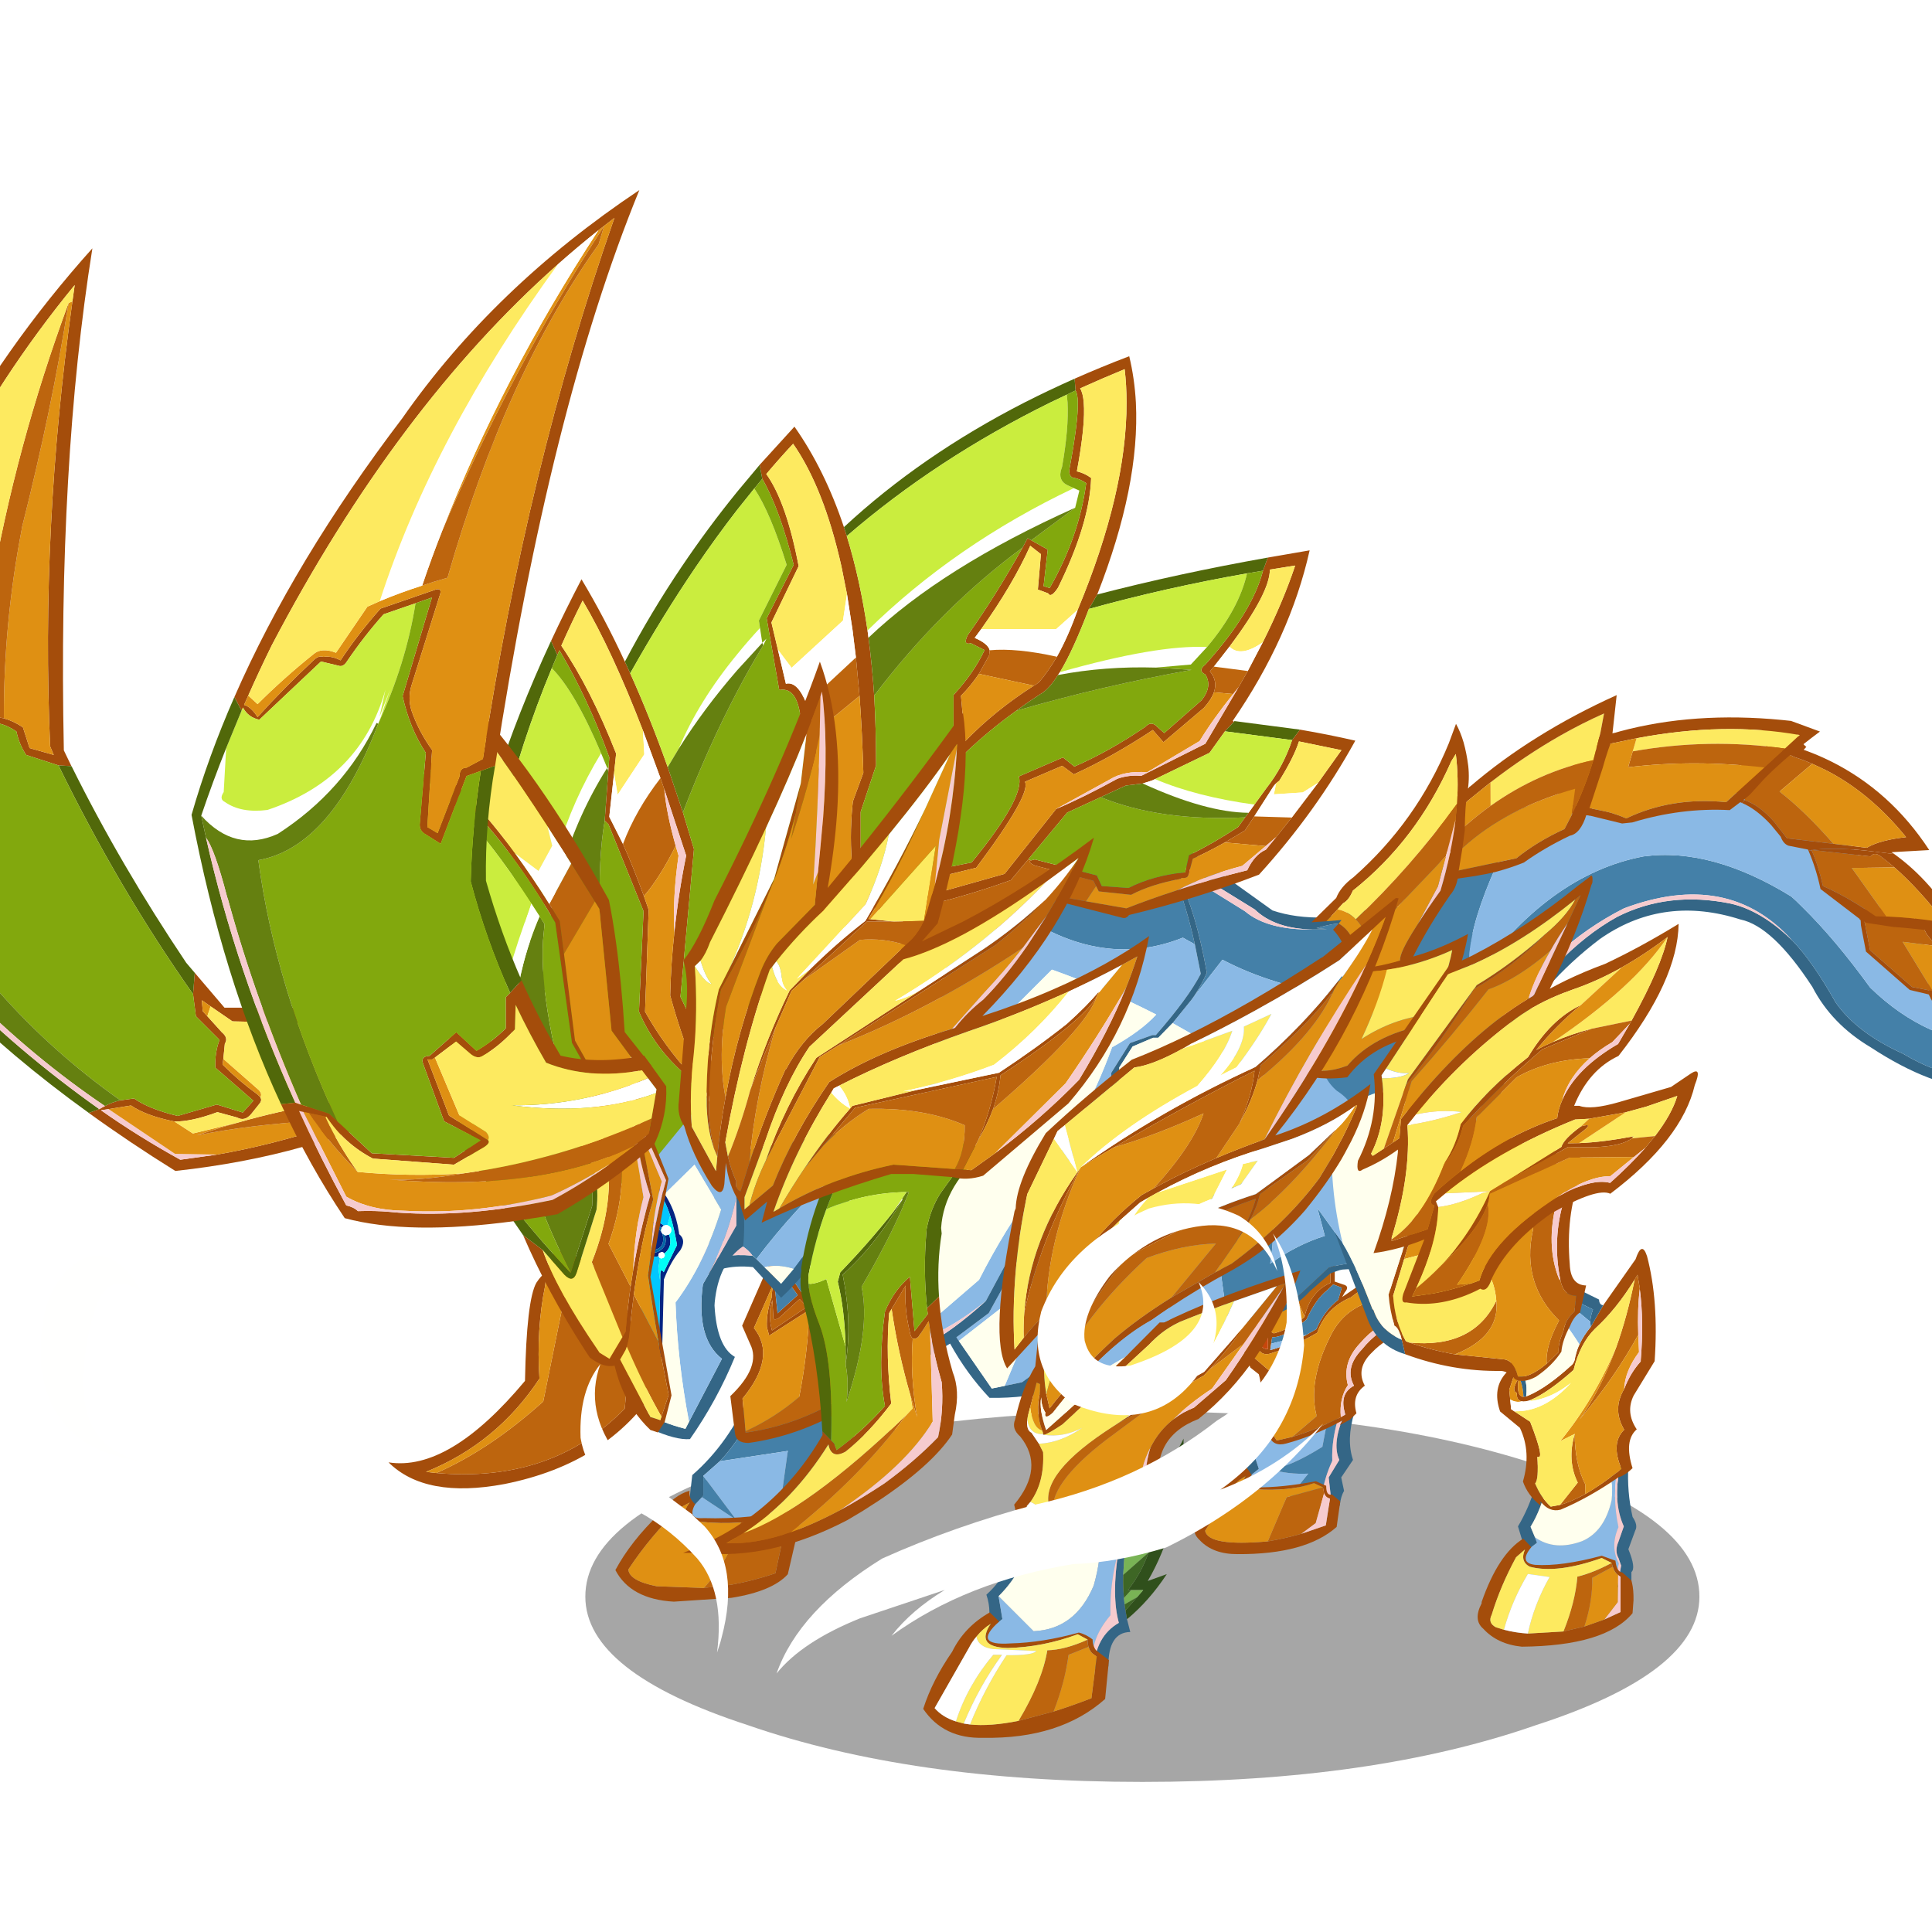 <svg xmlns:ffdec="https://www.free-decompiler.com/flash" xmlns:xlink="http://www.w3.org/1999/xlink" ffdec:objectType="frame" height="90" width="90" xmlns="http://www.w3.org/2000/svg"><use ffdec:characterId="55" height="311.65" transform="translate(-8.378 8.855) scale(.238)" width="477.65" xlink:href="#a"/><defs><use ffdec:characterId="1" height="9.8" width="55.5" xlink:href="#b" id="o"/><use ffdec:characterId="3" height="92.2" width="60.35" xlink:href="#c" id="p"/><use ffdec:characterId="5" height="80.65" width="55.75" xlink:href="#d" id="q"/><use ffdec:characterId="7" height="62.65" width="70.75" xlink:href="#e" id="r"/><use ffdec:characterId="9" height="154.15" width="215.85" xlink:href="#f" id="s"/><use ffdec:characterId="11" height="130.5" transform="translate(4.05)" width="235.05" xlink:href="#g" id="t"/><use ffdec:characterId="16" height="328.2" width="402.25" xlink:href="#h" id="u"/><use ffdec:characterId="22" height="202.55" width="96.2" xlink:href="#i" id="v"/><use ffdec:characterId="24" height="234.45" width="123.65" xlink:href="#j" id="w"/><use ffdec:characterId="26" height="220.65" width="124.9" xlink:href="#k" id="x"/><use ffdec:characterId="28" height="123.55" width="143.65" xlink:href="#l" id="C"/><use ffdec:characterId="37" height="75.8" width="38.8" xlink:href="#m" id="E"/><use ffdec:characterId="46" height="53.95" width="26.55" xlink:href="#n" id="G"/><g id="a" transform="translate(35.15 -37.15)"><use ffdec:characterId="2" height="9.8" transform="matrix(3.929 0 0 7.402 114.62 276.18)" width="55.5" xlink:href="#o"/><use ffdec:characterId="4" height="92.2" transform="translate(120.5 244.75) scale(.745)" width="60.35" xlink:href="#p"/><use ffdec:characterId="6" height="80.65" transform="translate(233.85 244.05) scale(.745)" width="55.75" xlink:href="#q"/><use ffdec:characterId="8" height="62.65" transform="translate(76.1 244.6) scale(.745)" width="70.75" xlink:href="#r"/><use ffdec:characterId="10" height="154.15" transform="translate(136.25 158.7) scale(.745)" width="215.85" xlink:href="#s"/><use ffdec:characterId="15" height="130.5" transform="matrix(.742 -.052 .046 .667 247.146 140.859)" width="247.2" xlink:href="#t"/><use ffdec:characterId="21" height="328.2" transform="translate(-34.35 37.15) scale(.745)" width="402.25" xlink:href="#u"/><use ffdec:characterId="23" height="202.55" transform="translate(260.7 171.35) scale(.745)" width="96.2" xlink:href="#v"/><use ffdec:characterId="25" height="234.45" transform="translate(132.85 129.45) scale(.745)" width="123.65" xlink:href="#w"/><use ffdec:characterId="27" height="220.65" transform="translate(180.75 175.7) scale(.745)" width="124.9" xlink:href="#x"/><use ffdec:characterId="36" height="124.05" transform="translate(149.889 235.077) scale(.745)" width="159.45" xlink:href="#y"/><use ffdec:characterId="45" height="83.9" transform="translate(110.78 260.913) scale(.745)" width="44" xlink:href="#z"/><use ffdec:characterId="54" height="65.25" transform="translate(4.795 239.738) scale(.745)" width="30.85" xlink:href="#A"/></g><g id="c" fill-rule="evenodd"><path d="m19.1 68.65 1.1-9.7q9.7-8.45 15.35-21.7l2.4 1.45H38q-4.7 10.45-10.55 16.6l-4.35 3.85v5.15l-.35.45-3.65 3.9" fill="#346686"/><path d="m38 38.7.45.25q15.35-3.55 21.9 7.9-7.05 12.2-17.15 20.9l2.1-15.15-17.85 2.7Q33.3 49.15 38 38.7M22.75 64.75l.35-.45v-5.15l8.7 11.6-9.05-6" fill="#4480a8"/><path d="M43.2 67.75q-4.35 3.7-9.2 6.8h-.4Q17.7 76 19.1 68.65l3.65-3.9 9.05 6-8.7-11.6 4.35-3.85 17.85-2.7-2.1 15.15" fill="#8ab9e5"/><path d="m23.25 88.6 7.2-.85q5.65-1 11.6-3l3.2-15.1q-6.5 1.35-12.3 1.75-5.4.35-10.2-.15-6.7-.95-3.15-5.15l-2.65 1.45Q9.2 74.95 3.4 83.75q.3 3 7.45 4.4l12.4.45m-2.3-22q-2.15 4 2.2 3.65 12.7.4 26.2-2.7L45.3 85q-4.1 4.5-14.85 6.2h-.05l-15.05 1Q4 91.55 0 83.9q4.05-7.55 11.6-14.8 3.75-4.9 7.9-6.05-.4 1.8 1.45 3.55" fill="#a44d0b"/><path d="M32.95 71.4q5.8-.4 12.3-1.75l-3.2 15.1q-5.95 2-11.6 3l-7.2.85q6.65-7.3 9.7-17.2" fill="#bd650e"/><path d="m23.25 88.6-12.4-.45q-7.15-1.4-7.45-4.4 5.8-8.8 13.55-16.2l2.65-1.45q-3.55 4.2 3.15 5.15 4.8.5 10.2.15-3.05 9.9-9.7 17.2" fill="#df9013"/><path d="m59.05 38.9.75 2.95Q47.75 48.75 35 50.5q-3.35.05-3.6-2.7l-1.2-9.6q8.2-7.85 5.2-13.7l-2.1-4.8 7.5-17.1 3.05-1.05-2.1 6.6L36.4 20.3q6.05 7.6-3 18.55l.8 8.55v.4q13.3-1.9 24.85-8.9M52.45 13l.4 1.3-1.9 1.25L40.4 22.3l-.6-2.25q-.15-3.85 1.25-7.7.05-2.25.7-4.2l.85 8.3 5.3-4.8-3.6-4.95.8-1.3 4.1 6 1.95 2.85 1.3-1.25m-11.2-.05L40.7 15q-.35 3.1.45 5.95l7.4-5 1.8-1.2-1.95-2.05-5.4 4.95q-1.45.8-1.5-.1l-.25-4.6" fill="#a44d0b"/><path d="M51.3 9.25 52.45 13l-1.3 1.25-1.95-2.85 2.1-2.15m1.55 5.05q4.45 11.6 6.2 24.6-11.55 7-24.85 8.9v-.4q7.7-3.5 14.1-9 2.25-11.45 2.65-22.85l1.9-1.25m-11.6-1.35.25 4.6q.05.9 1.5.1l5.4-4.95 1.95 2.05-1.8 1.2-7.4 5q-.8-2.85-.45-5.95l.55-2.05" fill="#bd650e"/><path d="m34.2 47.4-.8-8.55q9.05-10.95 3-18.55l5.35-12.15q-.65 1.95-.7 4.2-1.4 3.85-1.25 7.7l.6 2.25 10.55-6.75q-.4 11.4-2.65 22.85-6.4 5.5-14.1 9" fill="#df9013"/><path d="M43.85 1.55 48.4 0l2.9 9.25-2.1 2.15-4.1-6-.8 1.3 3.6 4.95-5.3 4.8-.85-8.3 2.1-6.6" fill="#4480a8"/></g><g id="d" fill-rule="evenodd"><path d="m11.4 62.65 1.95-5.5-.65-2.6 7.8-9.9 2.35-.1q-2.9 5.6-7.05 10.35l1.1 3.35-5.5 4.4M39.55 43.6l2.45-.15q-2.15 7.15-.35 12.45l-3.1 4.6.75 3.55q-.85 1.35-1.15 3.9H36.1l-.85-7.45 2.8-4.6q-2.05-4.5 1.5-12.3" fill="#346686"/><path d="m35.25 43.85 2.9-.15q-2.2 6.65-1.95 12.45-2.5 5.3-3.05 11.55l-9.2-.8 5.95-7.4q-5.35.25-9.85-1.15 4.9-.5 13.55-5.9l1.65-8.6" fill="#4480a8"/><path d="m38.15 43.7 1.4-.1q-3.55 7.8-1.5 12.3l-2.8 4.6.85 7.45-2.95-.25q.55-6.25 3.05-11.55-.25-5.8 1.95-12.45" fill="#f6cbce"/><path d="m22.85 44.55 12.4-.7-1.65 8.6q-8.65 5.4-13.55 5.9 4.5 1.4 9.85 1.15l-5.95 7.4-13.6-1.2 1.05-3.05 5.5-4.4-1.1-3.35q4.15-4.75 7.05-10.35" fill="#8ab9e5"/><path d="M35.7.75 36.85 0v9.05l2.2.75q1.85.45.45 2.05l-.7 1.25 10.5-7.15.35.9-8.6 6.35q-6.55 2.8-8.8 9.3-6.25 3.6-11.6 5.2-3.2 1.35-4.2-1.75l-1.6-6.45 6 3.15q4.35-1.15 7.8-4.1l.25-.2v-.05q1.6-6.65 6.8-8.9V.75M54.65 19.2l1.1 3.1q-5.4 1.45-9.15 5.4-4.3 4.15-1.85 8.7-3.55 2.55-2.2 7.25l-1.75 1.7-2.6 1.4.75-1.25q-7.75 4.2-14.9 6.1-3.35.9-4.45-2l-.6 1.1q-2.5-1.7-3.35-4.95 2.9-6.4 1.25-12.35l-2.2-1.75-2.4-5.5 7.45 6.4q2.2 7.7.5 7.65 0 3.75-2 5.45l3.35 5.15 4.1-.95q5.95-1.75 12.75-5.2l1.2-.65q-1.8-5.45 2.25-7.6-2.55-4.7 2.1-9.55 4.3-5.35 10.65-7.65M29.45 23 32 21.55q2.1-4.9 5.75-7.7l.95-3.2-2.25-.85-1.55 1.5q-3 2.3-5.5 7.75-5.35 4.55-9 4.65l-.25 1.65-.25 1.7Q23.95 26 29.45 23M19.3 26.8v-3.7l-2.5-1.2q-.25 4.9 2.5 4.9" fill="#a44d0b"/><path d="m20.15 25.35.25-1.65q3.65-.1 9-4.65 2.5-5.45 5.5-7.75l1.55-1.5 2.25.85-.95 3.2q-3.65 2.8-5.75 7.7L29.45 23l-9.3 2.35" fill="#4480a8"/><path d="M35.7.75V9.4q-5.2 2.25-6.8 8.9L22.6 3.05h.05Q28.45.45 35.7.75M52.3 13.3l1.95 4.9q-6.4 1.9-10.75 7.05-4.8 5.1-3.2 11-2.3 3.45-1.85 8.4-6.8 3.45-12.75 5.2l6.4-5.45q-2.35-8.95 3.35-20.5 4.5-9.95 16.85-10.6" fill="#bd650e"/><path d="M28.9 18.3v.05l-.25.2q-3.45 2.95-7.8 4.1l-6-3.15 1.6 6.45q1 3.1 4.2 1.75 5.35-1.6 11.6-5.2 2.25-6.5 8.8-9.3l8.6-6.35 2.65 6.45q-12.35.65-16.85 10.6-5.7 11.55-3.35 20.5l-6.4 5.45-4.1.95-3.35-5.15q2-1.7 2-5.45 1.7.05-.5-7.65l-7.45-6.4-3.95-8.9.5-.9q5.4-9.6 13.75-13.3l6.3 15.25" fill="#df9013"/><path d="M19.3 26.8q-2.75 0-2.5-4.9l2.5 1.2v3.7" fill="#c7460c"/><path d="M29.45 23q-5.5 3-9.55 4.05l.25-1.7 9.3-2.35" fill="#8ab9e5"/><path d="m54.25 18.2.4 1Q48.3 21.5 44 26.85q-4.65 4.85-2.1 9.55-4.05 2.15-2.25 7.6l-1.2.65q-.45-4.95 1.85-8.4-1.6-5.9 3.2-11 4.35-5.15 10.75-7.05" fill="#f6cbce"/><path d="M.65 72.65q5.5-11.7 12.55-15.5l1.85 2.75q-2.9 2.2 1 3.2 6.9.1 15.85-1.6l2.7 1.2q0 2.75 1.5 2.25l2.2 1.85-.95 6.7q-8.15 7.25-26 7.15-6.5.05-10-3.7-2.1-1.95-.95-3.9l.25-.4m33.1-9.55L31.4 62q-6.5 2.25-15.6 1.6-4.05-.45-2.35-3.45-2.85 1.4-4.8 5.05L2.8 74.5q.75 4.2 16.45 2.8 4.25-.7 8.85-2l6.4-2.2 1.1-7.05q-1.1-.2-1.55-1.4l-.3-1.55" fill="#a44d0b"/><path d="m19.25 77.3 4.95-11.6 9.55-2.6.3 1.55-2.2 7.85-3.75 2.8q-4.6 1.3-8.85 2" fill="#bd650e"/><path d="M19.25 77.3Q3.55 78.7 2.8 74.5l5.85-9.3q1.95-3.65 4.8-5.05-1.7 3 2.35 3.45 9.1.65 15.6-1.6l2.35 1.1-9.55 2.6-4.95 11.6" fill="#df9013"/><path d="M34.05 64.65q.45 1.2 1.55 1.4l-1.1 7.05-6.4 2.2 3.75-2.8 2.2-7.85" fill="#f6cbce"/></g><g id="e" fill-rule="evenodd"><path d="M40.85 6.5q.7 0 .3 2.85-2.35 11.6-1.5 24.45-11.2 17-29.8 24.5l2.7.3q30.35 2.7 49.5-16.9l1-10.7 4.55.85 3.15 3.85Q57.8 56.05 30.45 61.5 9.7 65.4 0 55.8q15.9 2.5 35.85-21.4.4-21.25 3-25.8 1.4-2.1 2-2.1" fill="#a44d0b"/><path d="M12.55 58.6q14.05-6.15 28.1-18.8l7.8-38.45q14.1 5.95 19.15 30.5L63.05 31l-1 10.7Q42.9 61.3 12.55 58.6" fill="#bd650e"/><path d="M40.85 6.5 43.8 0q3.05.7 4.65 1.35l-7.8 38.45Q26.6 52.45 12.55 58.6l-2.7-.3q18.6-7.5 29.8-24.5-.85-12.85 1.5-24.45.4-2.85-.3-2.85" fill="#df9013"/></g><g id="f" fill-rule="evenodd"><path d="M162.1 31.1h1.35l1.55-.05.8-.05-2.75-.25q5.3-1.5 5.75-1l1.25-.5q4.45-1.85 7.7-1.85 17.3 0 25.2 6.45l2.15 2.05-.15.15q-5.55 0-9.05 1.45-1.5.6-5.5 3.3-4.05 2.7-10 4.2-4.7 1.2-10.5 1.7l-.65 1.7q-17.35-2.25-30.9-9.35l-7.4 9.5q2.05-3.15 3.3-6.1-2.8-15.75-7.4-25.15l-1.4-2.65 18.8 11.65q5.9 5 17.85 4.8m10.1 87.75-.6.05q-2.65.25-5.3 1.05l-6.15 5.75q-7.3 7.2-18.85 7.7l-1.5.05h-.2l-3.35-24.25-1.15-8.05 7.55-3.2 6.8-2.9q3.5 11.3 1.45 23.85 7-5 14.35-7.3l-1.95-7.3 6.6 9.15 2.3 5.4m-47.9-104.9 1.5 3.35q3 7.4 5.3 17.7l-3.15-1.75Q105.35 42.3 82 24.7q5.65-4.05 11.65-7.4 11.1-6.2 23.3-9.9l.6 2.35 6.75 4.2m-122.2 100L7.25 90.2l29.45-5.5 1.65 8.45Q25.8 104.6 15.9 117.7l-.9-.9h-.1q-4.15-5.6-12.8-2.85" fill="#4480a8"/><path d="m130.95 48.55 7.4-9.5q13.55 7.1 30.9 9.35l.65-1.7q5.8-.5 10.5-1.7 5.95-1.5 10-4.2 4-2.7 5.5-3.3 3.5-1.45 9.05-1.45l.15-.15v.05l.15.15q6.3 7.2 6.3 21.4 0 5.7-5.85 22.05-4.45 12.6-7.05 18-4.55 9.4-14.1 14.75-6.15 2.8-10.7 5.35l.05 1.15-1.7.05-2.3-5.4-6.6-9.15 1.95 7.3q-7.35 2.3-14.35 7.3 2.05-12.55-1.45-23.85l-6.8 2.9 12.65-25.2-30.05-17.05 4.9-6.05.8-1.1m8.65 84.9.15 1.2h-.05l-21.05 4.9-22 13.05-1.35-.55-1.65-7.85-7.95 5.85-4.55.95 10.5-25.1 44.6-16.7 3.35 24.25M131.1 35l1.55 7.75q-3.2 6.25-11.8 16.1h-.9l-5.9 2.1-4.9 7.8v6.6l-17.45 26.8 2.15 3.9-5.55 18.2-19.2 14.95-.65-.95 8.5-6.35 9.9-17.95 2.05-8.9-12.7 23.65q-8.2 6.65-16.4 10l-1-2.1 15.6-13.45q6.65-13.1 15.2-24.85 12.5-16.25 19.75-36.25 7.7-4.3 11.6-8.6-12.95-6.65-27.4-11.8l-32.6 32.6L66.1 38.2q7.6-7.55 15.9-13.5 23.35 17.6 45.95 8.55L131.1 35M38.35 93.15l1.4 7-8 11.4q-2.95 4.8-6 8.7-4.35-1.35-7.7-.4l-2.15-2.15q9.9-13.1 22.45-24.55" fill="#8ab9e5"/><path d="m205.1 35.9-2.15-2.05q-7.9-6.45-25.2-6.45-3.25 0-7.7 1.85l-1.25.5q-.45-.5-5.75 1l2.75.25-.8.05-1.55.05h-1.35q-9.95-.15-15.25-5.25L116.95 7.4 115.1 0l36.4 26.1q6 2.05 13.85 1.85h.4q2.2-.8 9.05-1.8l8.95-.9q9.35 0 19.65 6.45 3.85 2.4 6.5 5.15l.05.05.2.2q5.7 6.05 5.7 13.7 0 14.85-8.3 33.3-6 13.25-12.8 22.05-5.9 7.7-12.1 11.3-3.8 2.2-6.45 2.6l-6.3.4q-.7.1-1.35.35l-1 .35h-.05l-.1.05h-.05l-.2.1-.5.2-5.35 4.65q-6.95 7.8-21.55 8.7v-.2l-.15-1.2h.2l1.5-.05q11.55-.5 18.85-7.7l6.15-5.75q2.65-.8 5.3-1.05l.6-.05 1.7-.05-.05-1.15q4.55-2.55 10.7-5.35 9.55-5.35 14.1-14.75 2.6-5.4 7.05-18 5.85-16.35 5.85-22.05 0-14.2-6.3-21.4l-.15-.15v-.05m-79.65-21.25 1.4 2.65q4.6 9.4 7.4 25.15-1.25 2.95-3.3 6.1l-.8 1.1-4.9 6.05-3.75 3.85h-1.35l-5.4 2.3-3.5 5.5v8.7l-2.1-.7v-6.6l4.9-7.8 5.9-2.1h.9q8.6-9.85 11.8-16.1L131.1 35q-2.3-10.3-5.3-17.7l-1.5-3.35 1.15.7M76.2 128.7l12.7-23.65-2.05 8.9-9.9 17.95-8.5 6.35.65.95 8.65 12.5 3.4-.7 4.55-.95 7.95-5.85 1.65 7.85q-8.95 2.25-17.8 2.1h-.35q-6-6.35-10.35-14.25l-5.05 3-1.3-2.75q6.6-3.2 15.75-11.45m-36.45-28.55.85 4.35-6.2 8.55q-5.2 8.5-12 14.8L15 119.8q-9-.95-15 3.95l1.55-4.85q5.3-2.85 13.35-2.1l1 .9 2.15 2.15 4.35 4.35 3.35-3.95q3.05-3.9 6-8.7l8-11.4" fill="#346686"/><path d="M162.1 31.1q-11.95.2-17.85-4.8l-18.8-11.65-1.15-.7-6.75-4.2-.6-2.35 29.9 18.45q5.3 5.1 15.25 5.25M59.8 138.7q8.2-3.35 16.4-10-9.15 8.25-15.75 11.45l-.65-1.45M1.55 118.9l-.6.3 1.15-5.25q8.65-2.75 12.8 2.85-8.05-.75-13.35 2.1" fill="#f6cbce"/><path d="m109.15 75.35 2.1.7v-8.7l3.5-5.5 5.4-2.3h1.35l3.75-3.85 30.05 17.05-12.65 25.2-7.55 3.2 1.15 8.05-44.6 16.7-10.5 25.1-3.4.7-8.65-12.5 19.2-14.95 5.55-18.2-2.15-3.9 17.45-26.8m-48.2-1.1 32.6-32.6q14.45 5.15 27.4 11.8-3.9 4.3-11.6 8.6-7.25 20-19.75 36.25-8.55 11.75-15.2 24.85L58.8 136.6l-5.2-11.05 7.35-51.3m-42.9 45.6q3.35-.95 7.7.4l-3.35 3.95-4.35-4.35" fill="#ffe"/></g><g id="g" fill-rule="evenodd"><path d="M131.05 75.25q4.9 6.4 10.3 19.05 5.05 9.3 16.75 16.3 15.15 11.7 29.9 8.2 11.45-2.3 23.55-8.2l7.55-6.6 4.55-7 2.45-4.3q3.35-6.25 5.25-12.05-3.2 5.7-6.55 10.15-11.3 14.9-24.45 16.05l11.75-7.3q14-8.85 22-31.9 3.45 12.25-5.85 28.55-6.9 11.55-18.65 18.25-16.45 6.95-32.1 7.85-12.4-1.25-27.8-14.25-9.85-7.6-14.2-18.8-9.3-18.6-17.7-21.2-19.3-8.55-36.25 2.2l-1 .65Q64.3 82.75 55.1 99.05l-1.9 3.55-.4-.5q-.3 2.55-2.1 4.25-16.35 15.5-37.05 24.15l.25-1.35h.85l-1.65-4.5q.95.25 1.75 0 21.05-6.2 36.6-24.15l.4-1.45q16.25-25.3 33.7-34.3 13.9-6.5 29.95-1.55 8 2.65 15.55 12.05" fill="#346686"/><path d="M224.8 90.8q3.35-4.45 6.55-10.15-1.9 5.8-5.25 12.05l-2.45 4.3-4.55 7-7.55 6.6q-12.1 5.9-23.55 8.2-14.75 3.5-29.9-8.2-11.7-7-16.75-16.3-5.4-12.65-10.3-19.05-15.5-22.1-43.55-12.85Q67.25 71.85 51.75 94l-.5.7-4.5 4.35q-12.8 15.75-31.3 22.3l-2.1.6.15-1.65q.25-6.4-4.7-10.45l-.4-.45q-3.6-4.15-3.8-12.35 2.05-1.25 3.45-4.5l1.55-5.7 3.4-5.8q3.05-5.05 3.05-6.25 0-2.25-.5-3.55 3.3-3.6 7.5-6.75 15.3-23.25 40.5-33.85Q42.85 66.9 46.3 80.7q21.85-29.75 47.25-33.05 18-1.25 38.05 14.75l1.2 1.4 1.55 1.95q8 10.05 16.3 24.85 14.05 17.45 33.1 19.6 29-.25 41.05-19.4M13.1 124.65l1.65 4.5h-.85l-1.25-.95.45-3.55" fill="#4480a8"/><path d="M200.35 106.85q13.15-1.15 24.45-16.05-12.05 19.15-41.05 19.4-19.05-2.15-33.1-19.6-8.3-14.8-16.3-24.85l-1.55-1.95-1.2-1.4q-20.05-16-38.05-14.75-25.4 3.3-47.25 33.05-3.45-13.8 17.25-50.05Q74.4 27.6 88.4 26.5q34.15-9.2 57.2 17.6l29.65 52.8q11.3 7.35 25.1 9.95" fill="#8ab9e5"/><path d="M131.05 75.25q-7.55-9.4-15.55-12.05-16.05-4.95-29.95 1.55-17.45 9-33.7 34.3l-.4 1.45q-15.55 17.95-36.6 24.15-.8.25-1.75 0l.25-2.7 2.1-.6q18.5-6.55 31.3-22.3l4.5-4.35.5-.7q15.5-22.15 35.75-31.6 28.05-9.25 43.55 12.85" fill="#f6cbce"/><path d="M186.4 107.65q2.25-.65 3.8-1.6l2.8-2.25q7.05-1 12.3-4.55.9-.65 1.2.25l-.05 1.45L214 97l1.5.9-.5 4-5.1 5q-5.4 2.15-9.3 1.6l-2.6 2.1-9.7.5-3.5-3h-.5l1.75-.35 2.75 2.45 4.05-.4 4.05-.4 3.6-4.4-12.3 2.3-1.8.35m26.1-6.85q-4.8 3.25-9.2 4.7l-1.4 1.9q2.05.3 5.7-.7l4.9-5.9" fill="#a44d0b"/><path d="m188.2 107.3 12.3-2.3-3.6 4.4-4.05.4-4.65-2.5m24.3-6.5-4.9 5.9q-3.65 1-5.7.7l1.4-1.9q4.4-1.45 9.2-4.7" fill="#df9013"/><path d="m186.05 107.75.35-.1 1.8-.35 4.65 2.5-4.05.4-2.75-2.45" fill="#bd650e"/><path d="M165.4 88.25q.1-.25 1.35.95-2.6-3.95 1.15.35l1.7 2.1 3.2 3.65 1 1.25.3.35 14.6 7.9-4.9 1.1-7.35-1-6.3-9.15-4.45-7-.3-.5" fill="#df9013"/><path d="M166 90.5q-2.5-5.25-.6-2.25l.3.5 4.45 7 6.3 9.15-2.95-.4-5.15-9.05Q166.2 89.2 166 90.5" fill="#bd650e"/><path d="M167.9 89.55q-1.55-2.15 1.4-.35 4 2.4 7.95 5.7 3.95 3.25 5.3 3.45l8.4 4.1 1.4 1.45.65-.1-2.8 2.25q-1.55.95-3.8 1.6l-.4.05.05.05-1.75.35-1-.05-4.65-.35-.3-.05q-4.25-.55-6.55-2.35-.9.45-1.55-.6l-.35-.6-3.5-9q-.6-3.75-.4-4.6.2-1.3 2.35 4.95l5.15 9.05 2.95.4 7.35 1 4.9-1.1-14.6-7.9-.3-.35-1-1.25-3.2-3.65-1.7-2.1" fill="#a44d0b"/><path d="m168.7 79.8-1.85-3-.3-.45-.6-1.5-.5-.65-1.85-2.8q-.75-1.85-4.45-3l-.9-.25q1.2-.9 2.15-.9 1.3 0 3.35 1.15 2.3 1.2 3.7 2.9l2.2 2.7q.65 1 .7 1.85l-.05-.05-.05.2.05.4v.05l-.25-.1q4.85 7.5 9.4 18.85.35 2.4 2.9 3.05l.2.1-2.25-.5q-1.35-.6-1.95-.65l-4.45-.65-2.4-.5-3.5-1.25.35.65-1.95-.35-.5-1.3-4.9-1.7L150.2 80l-.85-7.8q0-3 .15-4.2.1-1.4.4-.2l.6 4.55.8 7.35 10.4 11.6 5.3 1.6 9.5 2.8q-3.35-8.5-7.8-15.9m7.25-2.5-.55-.15-.15-.05.7.2" fill="#a44d0b"/><path d="m158.25 68.15.9.25q3.7 1.15 4.45 3l1.85 2.8.5.65.6 1.5.3.45 1.85 3-8.7-1.9 7 15-5.3-1.6-10.4-11.6-.8-7.35-.6-4.55.6-.2 1.75-.25q3.1 0 6 .8" fill="#bd650e"/><path d="M168.7 79.8q4.45 7.4 7.8 15.9l-9.5-2.8-7-15 8.7 1.9" fill="#df9013"/><path d="m138 49.25 15.1 3.05q1.1-1.25 2.5 0l2.05 2.05L159.2 56l-11.2-.7 8.2 14.9-2.8-.3q-7.2-6.4-13.3-9.9-.85-6.2-2.35-10.7l.25-.05" fill="#bd650e"/><path d="m138 49.25.95-.1q6.95 0 14.9 1.75l5.55 1.2 1.2 1.15q9.15 8.95 15.75 24.15-5.65-1.7-14.55-3.35l-4.3-.75-6.7-1.7-.6-.45-1.05-.6-.05-.25-9.7-9.5q-.75-5.95-2.45-11.4l.8-.1q1.5 4.5 2.35 10.7 6.1 3.5 13.3 9.9l2.8.3h.25q7.3.9 15.05 3-6.25-10.4-12.3-17.2l-1.55-1.65-2.05-2.05q-1.4-1.25-2.5 0L138 49.25" fill="#a44d0b"/><path d="M159.2 56q6.05 6.8 12.3 17.2-7.75-2.1-15.05-3h-.25L148 55.3l11.2.7" fill="#df9013"/><path d="m127.75 17.25 7.15 4.45q2.35 1.05 4.6 2.35l-9.1 7.45q6.25 6.2 13.2 16.35l-12.1-2.55-3-5q-3.65-5.3-7.45-7 .7-.75-6.15-5.4 7.65-6.7 10.3-7.3 2.6-.65 2.55-3.35" fill="#bd650e"/><path d="M127.75 17.25q-4.45-6.45 8.25-3.9l-.05.6q0 1.3 1.05 3.3.55 1.05 1.25 1.75l-.75.8q3.5 1.7 6.75 3.8 15.3 9.95 24.4 28.05l-9.95-.15.7.6-5.55-1.2q-7.95-1.75-14.9-1.75l-.95.1-.3-.05.05.1-.8.1-.15-.4-5-1.5q-1.35-.65-1.9-2.8l-2.3-3.6q-3.5-4.9-7.25-7.05l.7-.75q3.8 1.7 7.45 7l3 5 12.1 2.55 8.7 1.85q3.55-2 10.5-2.3-8.7-13.8-20-21.3l-3.3-2.05q-2.25-1.3-4.6-2.35l-7.15-4.45" fill="#a44d0b"/><path d="m139.5 24.05 3.3 2.05q11.3 7.5 20 21.3-6.95.3-10.5 2.3l-8.7-1.85q-6.95-10.15-13.2-16.35l9.1-7.45" fill="#df9013"/><path d="m126.85 24.15 5.75-5.1 4.1-3.65Q117.25 9.95 93.85 13l-6.95 1.05-2.7 1.05q-16.3.05 3.95-4.1l1.45-.35q19.75-4.3 42.8 0l2.3.45 7.4 3.7q-9.6 6.85-15.4 12.6l-4.2 4.45-1.7 1.35.25.1-.7.75-.45-.25-2.9 2.1q-12.7-1.75-25.8 1.6l-2.7.1-8.3-2.95q-10.25-2.05-7.95-4.4 11.15 3 13.75 4.1 1.85.8 3.7 1.85 12.2-5.4 26.5-2.7l10.65-9.35" fill="#a44d0b"/><path d="M132.6 19.05q-19.9-4.7-40-2.3L93.85 13q23.4-3.05 42.85 2.4l-4.1 3.65" fill="#fdea60"/><path d="m132.6 19.05-5.75 5.1q-18.3-3.8-35.75-2.85l1.5-4.55q20.1-2.4 40 2.3" fill="#bd650e"/><path d="m92.6 16.75-1.5 4.55q17.45-.95 35.75 2.85L116.2 33.5q-14.3-2.7-26.5 2.7-1.85-1.05-3.7-1.85-2.6-1.1-13.75-4.1-4.2-1 3.75-4.4 7.9-3.4-1.3-7.1l9.5-3.65 2.7-1.05L93.85 13l-1.25 3.75" fill="#df9013"/><path d="M54.7 22.9q9.55-7.1 19.2-12.25Q79.8 7.5 85.75 5.1l-1.3 5.55-2.35 7.85q-14.65 2.3-27.8 11.25l.4-6.85" fill="#fdea60"/><path d="M40.55 34.6q-1.05.65-1.5.65l-.7-.4q0-1.7 4.35-5.9 3.65-3.6 6.2-4.9l.15-.25.05-.1v.1l.4-.3q8.55-7.05 18.4-12.85Q77.95 4.7 89.4 0l-1.8 11.1.55-.1Q86 15.9 84.4 21l-4.2 11.5.65.15-.65 2-.9-.35q-1.9 5.45-4.75 5.8Q67.7 43.1 62 47q-3.65 1.3-7.35 2.1-4.85 1-13.55 1.4 3.85-1.3-.5-1.9l19.5-3q5.8-4.5 13.15-7.55l.15-.25 2-3.65q3.95-7.6 6.7-15.65l2.35-7.85 1.3-5.55Q79.8 7.5 73.9 10.65 64.25 15.8 54.7 22.9l-6.3 4.9-.85.8.05-.55-3.1 2.5-3.45 3.25-.5.8m8.6-16.7-.15.05.15-.35v.3M46.7 35.3l-.25.4.25-.4m-.6.85h.05l-.35.4h-.05l.35-.4" fill="#a44d0b"/><path d="M40.6 48.6q3.35-1.05.9-2.75-1.65-1.15 1.05-2.75l.4-.25q1.25-.7 3.35-1.5 12.1-10.6 30.5-14.85l-1.4 7.65-2 3.65-.15.25Q65.9 41.1 60.1 45.6l-19.5 3m-.95-9.2-1.95 1.35q.25-1.55 1.1-3.2l1.75-2.95.5-.8 3.45-3.25 3.1-2.5-.05.55.85-.8 6.3-4.9-.4 6.85q-3.25 2.2-6.4 4.85l-.6.45-.7.6h-.05l.15-.35-.25.4-1.3.5.95-.05-.35.4-6.1 2.85m6.7-3.25h.05l-.05.05v-.05" fill="#df9013"/><path d="M46.3 41.35q-4.55 1.2-5.7 1-.45-.1-.4-.35-.8-.8-.8-1.55 0-.5.25-1.05l6.1-2.85h.05l.35-.4h-.05l-.95.05 1.3-.5.25-.4-.15.35h.05l.7-.6.6-.45q3.15-2.65 6.4-4.85Q67.45 20.8 82.1 18.5q-2.75 8.05-6.7 15.65l1.4-7.65q-18.4 4.25-30.5 14.85m.05-5.2v.05l.05-.05h-.05" fill="#bd650e"/><path d="M9.1 60.1H5.15l6.95-6.6q1.35-3.2 4.9-5.7 17.6-14.95 27.45-37.15L46.7 5.1q1.05 2.5 1.65 5.55.6 3.15.8 6.95.15 4-.7 7.7t-1.4 11.25l-.9 4.9-1.45 6.85.45-.05-.35 1.95h-.4l-.05.1q-.65 2.75-2.1 4.45l-.2.2-.25.4Q35.85 63.6 31.4 71.9q-11.7 22.9-8.45 14.15l1.65-4.45q1.7-3.45 3.05-8.5l.1-.05q-.15-2.15 4.95-9.75l.3-.45q2.6-4 6.6-9.35 3.6-10.75 5.25-20.45l.05-.4.6-4.15q.95-7.65.6-14.6l-1.3 2Q34.25 38.25 16.6 51.7q-1.2 2.7-2.8 3.5l-1.55 1.65L9.1 60.1m6.45 15Q11.9 96.65 13.8 74q.55-6.35-3.1-11.3l1.6-1.7q5.2 4.15 3.4 13.1l-.15 1" fill="#a44d0b"/><path d="m12.25 56.85 1.55-1.65q1.6-.8 2.8-3.5 17.65-13.45 28.2-35.8l1.3-2q.35 6.95-.6 14.6-13.35 17.65-28.65 31.65-1.95-2.5-4.6-3.3" fill="#fdea60"/><path d="m45.5 28.5-.6 4.15-.05.4-3.2 10.5L19.6 65.9q-1.05-3.55-2.75-5.75 15.3-14 28.65-31.65" fill="#bd650e"/><path d="M44.85 33.05q-1.65 9.7-5.25 20.45-4 5.35-6.6 9.35l6-10.65 2.65-8.65 3.2-10.5" fill="#f6cbce"/><path d="m9.1 60.1 3.15-3.25q2.65.8 4.6 3.3 1.7 2.2 2.75 5.75l22.05-22.35L39 52.2l-6 10.65-.3.45q-5.1 7.6-4.95 9.75l-.1.05q-1.35 5.05-3.05 8.5-2.55 5.25-5.9 6.65-5.3 2.25-3.15-13.15l.15-1q1.8-8.95-3.4-13.1l.8-.95-4 .05" fill="#df9013"/><path d="M13.55 75.85 13.8 74l1.9.1-.1.45q5.55.15 12.05-1.45l.95-.2q1.3-.3 2.8-1l-.2.3q7.1-1.6 14.85-5.5-2.35 11.05-9.45 24.8L32 95.25q-13 1.5-20.25 10.85-6 .35-10.5-1.15l-1.25-.5 1.1-2.2q3.95 2.7 10.9.45 7.3-8.35 20.6-10.2l1.7-3.05q5.4-10.05 7.3-18.35-8.85 3.65-17.5 4.4-4.4.4-8.7.05l-1.85.3" fill="#a44d0b"/><path d="m13.55 75.85 1.85-.3q4.3.35 8.7-.05-2.75 9.4-7.9 19.7 8.7-5.4 18.1-5.75l-1.7 3.05Q19.3 94.35 12 102.7q-6.95 2.25-10.9-.45l11.35-22.5 1.1-3.9" fill="#df9013"/><path d="M24.1 75.5q8.65-.75 17.5-4.4-1.9 8.3-7.3 18.35-9.4.35-18.1 5.75 5.15-10.3 7.9-19.7" fill="#fdea60"/></g><g id="h" fill-rule="evenodd"><path d="m379.25 96.55 11-1.9q-5.1 22.85-20.2 44.8l.3.25-2.35 2.5-4.05 5.65-14.3 6.9-.9.4-2.35.75-4.45.55-6.6 3.05-8.8 4.05-10.2 12.25-4.6 5.5q-14.3 5.15-28.1 7.9l-4.6.85-3.85-1.9-3.85-1.95q-.8-3.9-1.2-7.75-.85-8.4 0-16.9l.1-.95 2.75-7.5q-.3-10.7-1-20.2l-.95-10.1-.9-7.3-1.45-9.35-1.45-7.25q-4.6-20.6-12.7-32.25-3.55 3.8-7.05 7.95 5.3 7.4 8.5 24.2l-7.15 14.8 1.7 7.15 2.1 8.95q3-.75 5.4 5.2l1.4 4.35.55 3.45 2.65 17.8-1.65-.4-4.65-22.65q-1.15-6.95-5.45-6.1l-3.3-18.85 7.1-14.05q-3.65-14.6-8.25-22.6l-.7-3.65 9.15-10.05q7.95 11.3 13 26.4l.75 2.35q3.5 11.35 5.45 24.8l.25 1.9q.95 7.3 1.5 15.2.5 8.8.5 18.35l-4.05 12.2v19.2l6.75 5.85 31.05-8.75 13.55-17.05q7.1-3 16.1-7.95 3-1.05 6.25-.75l16.85-8.45 8.7-14.8 2.45-4.3 3.95-7.55q5.35-10.7 8.5-20.15l-6.65 1.05q.05 6.05-10.6 20.25l-4.1 5.25-1.05 1.25q2.1 2.45 1.05 5.5-.7 1.95-2.65 4.1l-10.6 9-2.8-3.2q-10.65 7.05-20.75 11.65l-3.05-2.25-9.8 4.2q1.75 3.15-12.8 22.6l-7 1.7h-3.95l-.4-2.05h4.9l5.25-1.05q14.05-17.2 12.4-22.6l11.6-5 3 2.4q9-3.9 18.6-10.4 1.6-1.75 3.2 0l1.8 1.6 9.8-8.6q2.95-3.7 1-6.8-2.1-.95 0-2.6Q375.15 111 378 100l1.25-3.45m8.45 45.2q7.35 1.25 14.55 2.9-10.3 18.7-25.3 35.2-16.75 6.45-34.15 10.6-.8 1.1-1.9.7l-17.55-4.5.7-1.15 7.45 1.35 10.6 1.85q6.25-2.45 12.9-4.6l.55-.2q8.8-2.85 18.3-5.2 1.95-4.15 4.9-5.4l2.75-3.35 4.05-5.1 6.95-9.15 6.1-8.55-11.15-2.3q-1.3 4.1-5.15 10.3l-.8.65q-.4.3-.65.7l-5.15 8.05-2.45 3.7-5.3 3.15q-4.7 2.65-8.4 4.25l-.9 3.4q-.05 1.95-2 1.65l-.3.25q-7.8 1.45-13 4.2l-8.5-.9-.7-1.4-.7-1.4-15.4-4q-2-.9-.95-1.35l.95-.25 16.3 4.2 1.3 2.8 7 .5q6.6-3.35 14.9-4.1l1-4.5q6-2.9 12.9-7.4l1.85-2.55.9-1.2 1.55-2.15 3.2-4.4q4.3-5.45 6.7-12.55l2.05-2.75m-156.6 83.1 2.9 6.05.2 2.2-.2 3.15-1.05 2.35-2.15-2.85-1.15-2.65q-4.3-10.2-7.4-21.5.2-8.35 1.1-16.55 1.05-10.2 3.1-20.2l-5.75-17.45-1-2.9-4.6-12.5q-8.2-21.25-15.85-34.15-2.95 5.85-5.6 11.85 7.65 11.2 14.4 28.35l-.55 5.2-1.25 11.4 3.6 7.15q2.65 5.9 5.5 13.7l1.25 3.6-.95 26.75q5 9 12.6 17.25l2.55 2.65 1.7 3.8q-3.45-2.85-5.75-6.45l-.45-.65q-8.2-7.05-12.25-16.6l1.2-26.4-9.2-22.8-1-1 .95-13 .05-.8.2-2.8q-5.55-15.4-13.1-28.15l-.55 1.25-1.65-3.7q3.75-8.05 8-16.2 6 10 11.4 21.65l1.4 3.05q5.2 11.55 9.85 24.65l4 11.9 2.9 9.65-3.55 38.8 6.15 12.9m97.4-175.3q7-3.1 14.35-5.9 1.4 5.8 1.75 12.15 1.1 21.75-10.15 50.45l-2.2 3.8q-4.15 10.9-7.6 16.6l-.5.75q-2.55 3.95-4.7 5.05-3.25 2.1-6.3 4.35-7.15 5.15-13.35 11.05l-1.95-.75-1.15-6.45v-8q5.4-5.9 8.15-11.8l-3.6-1.8q-2.15.6-.85-2.1 7.3-10.25 14.45-23.05l1.3-2.45.95.55 4.35 2.45-1.1 9.6 1.6.5q7.7-13.4 9.6-27.55-1.7-1.2-3.55-1.45-1.2-.55-.8-2.55 2.25-12.15 2.15-17.2-.05-2.3-.6-3.15l-.25-3.1m.8 60.75q12.9-30.95 12.85-54.5 0-4.5-.5-8.75-5.95 2.45-11.7 5.05.75 1.2.95 3.7.5 5.7-1.8 18.1 1.95.45 3.55 1.6l.2.15q-.4 11.95-8.7 28.8-1.85 2.85-2.6 1.5l-2.7-1 .8-9.3-2.8-2.2q-4.6 10.25-12.9 21.9l-1.7 2.3q3.5 1.5 3.95 3.25l-.15 1.35-2.7 4.85q-2.1 3.15-4.7 5.75l1.05 12q7.95-8.2 18.1-14.65l.75-.45.7-.55q2.4-2.85 4.6-6.6 2.95-5.25 5.45-12.3" fill="#a44d0b"/><path d="M369.2 119.95q10.65-14.2 10.6-20.25l6.65-1.05q-3.15 9.45-8.5 20.15-5.85 4.1-8.75 1.15m23.3 35.75-4.05 2.55-7.6.5.45-2.15.2-.8.8-.65q3.85-6.2 5.15-10.3l11.15 2.3-6.1 8.55m-141.95-34.95-1.7-7.15L256 98.8q-3.2-16.8-8.5-24.2 3.5-4.15 7.05-7.95 8.1 11.65 12.7 32.25l1.45 7.25-1.05 6.95-13.5 12.4-3.6-4.75m53.4-5.4q8.3-11.65 12.9-21.9l2.8 2.2-.8 9.3 2.7 1q.75 1.35 2.6-1.5 8.3-16.85 8.7-28.8l-.2-.15q-1.6-1.15-3.55-1.6 2.3-12.4 1.8-18.1-.2-2.5-.95-3.7 5.75-2.6 11.7-5.05.5 4.25.5 8.75.05 23.55-12.85 54.5l-5.65 5.05h-19.7m-96.45 37.9.55-5.2q-6.75-17.15-14.4-28.35 2.65-6 5.6-11.85 7.65 12.9 15.85 34.15l.35 6.25-7 10.6-.95-5.6" fill="#fdea60"/><path d="m188.75 208.65-1.5-4.95q2.1-31.55 16.85-55.75l1.6 3.85q-15.3 24.25-16.95 56.85M365.1 125.2l4.1-5.25q2.9 2.95 8.75-1.15l-3.95 7.55-8.9-1.15m-90.75-7.6-.25-1.9q23-22.55 54.2-37.4l1.45.65-1.1 4.5q-34.9 15.65-54.3 34.15m106.5 38.9.45.1-.45 2.15 7.6-.5 4.05-2.55-6.95 9.15-9.85-.3 5.15-8.05m-5.1 4.95-1.55 2.15q-11.2-.1-27.8-7.7l2.35-.75.9-.4q10.8 4.6 26.1 6.7m-125.2-40.7 3.6 4.75 13.5-12.4 1.05-6.95 1.45 9.35.9 7.3-13 12.1q-2.4-5.95-5.4-5.2l-2.1-8.95m-4.7-5.7.6 3.9-6.55 7.15q-8.7 10-15.4 20.65 5.2-12.45 15.4-24.85 2.8-3.45 5.95-6.85m83.45-4.75q-2.5 7.05-5.45 12.3-10.6-2.35-17.65-1.7-.45-1.75-3.95-3.25l1.7-2.3h19.7l5.65-5.05m-5.15 17.1.5-.75q25.6-7.25 38.65-6.6l-4.25 4.6-9.2.8q-13.35-.4-25.7 1.95M207.5 153.25l.95 5.6 7-10.6-.35-6.25 4.6 12.5q-6.5 8.4-9.85 17.3l-3.6-7.15 1.25-11.4" fill="#fff"/><path d="m323.35 186.65-41.1 19.85 1.4-17.3q13.8-2.75 28.1-7.9l4.6-5.5.75.3q-1.05.45.95 1.35l15.4 4 .7 1.4-2.65 4-7.45-1.35-.7 1.15m41.75-54.7q1.05-3.05-1.05-5.5l1.05-1.25 8.9 1.15-2.45 4.3-1.4 1.75-5.05-.45m10.6 32.6 9.85.3-4.05 5.1-2.8 2.4-10.75-.95 5.3-3.15 2.45-3.7M271.05 122.8l.95 10.1-12 9.8-.55-3.45-1.4-4.35 13-12.1m52.8-.2q-2.2 3.75-4.6 6.6l-.7.55-.75.45-14.45-3.1 2.7-4.85.15-1.35q7.05-.65 17.65 1.7M219.7 154.5l1 2.9q.55 6.25 3 14.9-4.2 8.4-8.35 13.2-2.85-7.8-5.5-13.7 3.35-8.9 9.85-17.3" fill="#bd650e"/><path d="m275.2 188.15-16.05 12.15 3.5-39.8-2.65-17.8 12-9.8q.7 9.5 1 20.2l-2.75 7.5-.1.95q-.85 8.5 0 16.9.4 3.85 1.2 7.75l3.85 1.95m16.1-10.45.4 2.05h3.95l7-1.7q14.55-19.45 12.8-22.6l9.8-4.2 3.05 2.25q10.1-4.6 20.75-11.65l2.8 3.2 10.6-9q1.95-2.15 2.65-4.1l5.05.45q-5.3 6.6-8.8 12.35l-13.8 8.2q-6.05-.45-9.8 1.9l-14.1 7.75-13.55 17.05-31.05 8.75 12.25-10.7m42.85 5.15.7 1.4 8.5.9q5.2-2.75 13-4.2l.3-.25q1.95.3 2-1.65l.9-3.4q3.7-1.6 8.4-4.25l10.75.95-6.15 5.2q-9.4 2.45-17 6.35l-.55.2q-6.65 2.15-12.9 4.6l-10.6-1.85 2.65-4M317.8 130.2q-10.15 6.45-18.1 14.65l-1.05-12q2.6-2.6 4.7-5.75l14.45 3.1m-94.45 64.85q-.9 8.2-1.1 16.55 3.1 11.3 7.4 21.5l1.15 2.65-2.55-2.65q-7.6-8.25-12.6-17.25l.95-26.75-1.25-3.6q4.15-4.8 8.35-13.2l.75 2.55q-1.6 11.15-1.1 20.2" fill="#df9013"/><path d="m371.55 130.65-8.7 14.8L346 153.9q-3.25-.3-6.25.75-9 4.95-16.1 7.95l14.1-7.75q3.75-2.35 9.8-1.9l13.8-8.2q3.5-5.75 8.8-12.35l1.4-1.75m9.95 39.3-2.75 3.35q-2.95 1.25-4.9 5.4-9.5 2.35-18.3 5.2 7.6-3.9 17-6.35l6.15-5.2 2.8-2.4M220.7 157.4l5.75 17.45q-2.05 10-3.1 20.2-.5-9.05 1.1-20.2l-.75-2.55q-2.45-8.65-3-14.9" fill="#f6cbce"/><path d="m370.35 139.7.15-.2 17.2 2.25-2.05 2.75-17.65-2.3 2.35-2.5M234 236.25q-1.85 13.3-20.2 33.1l-.4-.75q11.15-11.85 19.1-29.05l.45-.95 1.05-2.35m-56-70.5-1.8-9.9q6-18.55 14.75-37.4l1.65 3.7-1.45 3.45q-8.05 19.35-13.15 40.15m32.35-41.85q6.75-12.85 14.95-25 6.8-10.1 14.6-19.7l5.85-7 .7 3.65-2.1 2.55-4.45 5.55q-5.5 7.1-10.85 14.95-8.8 12.95-17.3 28.05l-1.4-3.05m57.55-35.35q20.3-18.85 47.45-32.75 6.4-3.25 13.15-6.25l.25 3.1-2.3 1.1-4.3 2.05q-29.95 14.75-53.5 35.1l-.75-2.35m66.55 17.7q21.15-5.5 44.8-9.7L378 100l-4.2.7q-21.35 3.75-41.55 9.35l2.2-3.8" fill="#51680a"/><path d="M187.25 203.7q-5.45-18.35-9.25-37.95 5.1-20.8 13.15-40.15 6.1 6.15 12.95 22.35-14.75 24.2-16.85 55.75m86.85-88q-1.95-13.45-5.45-24.8 23.55-20.35 53.5-35.1l4.3-2.05.2 2.05q.35 6.85-1.45 16.95l-.1.25q-1.2 3.35 1.75 4.65l1.45.65q-31.2 14.85-54.2 37.4m111.55 28.8q-2.4 7.1-6.7 12.55l-3.2 4.4q-15.3-2.1-26.1-6.7l14.3-6.9 4.05-5.65 17.65 2.3m-173.9-17.55q8.5-15.1 17.3-28.05 5.35-7.85 10.85-14.95l4.45-5.55q4.25 6.35 8.5 20.05l-7.3 14.65.3 1.95q-3.15 3.4-5.95 6.85-10.2 12.4-15.4 24.85l-2.9 4.85q-4.65-13.1-9.85-24.65m112.9-.3q3.45-5.7 7.6-16.6 20.2-5.6 41.55-9.35-2.1 9.35-10.5 19.35-13.05-.65-38.65 6.6" fill="#caed3e"/><path d="m259.15 200.3-28.05 24.55-6.15-12.9 3.55-38.8-2.9-9.65q6.65-17.35 14.3-31.85 3.3-6.3 6.8-12.05l.85-1.75-1.1 1.1-.6-3.9-.3-1.95 7.3-14.65q-4.25-13.7-8.5-20.05l2.1-2.55q4.6 8 8.25 22.6l-7.1 14.05 3.3 18.85q4.3-.85 5.45 6.1L261 160.1l1.65.4-3.5 39.8m-45.75 68.3q-8.35-15.8-15.1-32.85l8.85-9.7q-5.6-40.25-2.1-60.4l1 1 9.2 22.8-1.2 26.4q4.05 9.55 12.25 16.6l.45.65q2.3 3.6 5.75 6.45-7.95 17.2-19.1 29.05M378 100q-2.85 11-15.15 24.65-2.1 1.65 0 2.6 1.95 3.1-1 6.8l-9.8 8.6-1.8-1.6q-1.6-1.75-3.2 0-9.6 6.5-18.6 10.4l-3-2.4-11.6 5q1.65 5.4-12.4 22.6l-5.25 1.05h-4.9l-12.25 10.7-6.75-5.85v-19.2l4.05-12.2q0-9.55-.5-18.35 17.5-23.05 39-38.9-7.15 12.8-14.45 23.05-1.3 2.7.85 2.1l3.6 1.8q-2.75 5.9-8.15 11.8v8l1.15 6.45 1.95.75q6.2-5.9 13.35-11.05 22.55-6.55 46.1-10.75l-9.4-.6 9.2-.8 4.25-4.6q8.4-10 10.5-19.35l4.2-.7m-4.7 64.8-1.85 2.55q-6.9 4.5-12.9 7.4l-1 4.5q-8.3.75-14.9 4.1l-7-.5-1.3-2.8-16.3-4.2-.95.25-.75-.3 10.2-12.25 8.8-4.05q15.7 6.4 37.95 5.3m-45-86.5-1.45-.65q-2.95-1.3-1.75-4.65l.1-.25q1.8-10.1 1.45-16.95l-.2-2.05 2.3-1.1q.55.85.6 3.15.1 5.05-2.15 17.2-.4 2 .8 2.55 1.85.25 3.55 1.45-1.9 14.15-9.6 27.55l-1.6-.5 1.1-9.6L317.1 92l11.55-8.55 1.1-4.5-1.45-.65m-137.15 47.3 1.45-3.45.55-1.25q7.55 12.75 13.1 28.15l-.2 2.8-.35-.05-1.6-3.85q-6.85-16.2-12.95-22.35" fill="#82a80d"/><path d="m198.3 235.75-1.05-2.65q-4.65-11.9-8.5-24.45 1.65-32.6 16.95-56.85l.3.85-.95 13q-3.5 20.15 2.1 60.4l-8.85 9.7m77.55-102.95q-.55-7.9-1.5-15.2 19.4-18.5 54.3-34.15L317.1 92l-.95-.55-1.3 2.45q-21.5 15.85-39 38.9m98.35 30.8-.9 1.2q-22.25 1.1-37.95-5.3l6.6-3.05 4.45-.55q16.6 7.6 27.8 7.7m-127.5-44q-3.5 5.75-6.8 12.05-7.65 14.5-14.3 31.85l-4-11.9 2.9-4.85q6.7-10.65 15.4-20.65l6.55-7.15.25.65m66.45 17.2q3.05-2.25 6.3-4.35 2.15-1.1 4.7-5.05 12.35-2.35 25.7-1.95l9.4.6q-23.55 4.2-46.1 10.75" fill="#658010"/><path d="m239.65 257.1.4.95q2.3 9.15 1.4 19.4-6.5 4.4-7.5 14.8l-.05.8q.6 10.8 5.35 13.5-4.7 11.45-11.8 21.6-3.7.3-10.25-2.65l-.15-.1-.4-3.85q3.2 2.25 9.6 3.9l.95-1.85 8.65-16.55q-6.9-5.4-5-19.6l1.35-2.35 7.45-13.05V257.1" fill="#346686"/><path d="m211.75 272.65-.9-9 20.9-25.55 7.9 19v7.45q-2.25 10.55-7.45 20.55l-1.35 2.35q-1.9 14.2 5 19.6l-8.65 16.55q-3-15.65-3.55-31.35 7.55-10.05 12-24.4l-7-11.8-16.9 16.6" fill="#8ab9e5"/><path d="m216.65 321.55-4.9-48.9 16.9-16.6 7 11.8q-4.45 14.35-12 24.4.55 15.7 3.55 31.35l-.95 1.85q-6.4-1.65-9.6-3.9" fill="#ffe"/><path d="M232.2 285.1q5.2-10 7.45-20.55v7.5l-7.45 13.05" fill="#f6cbce"/><path d="m65.2 29.25.6-4.3Q25.8 73.7 10.35 134.7l-.3 1.15 2.85 5.35q-1.7 1.65-3.55-2.45l-2.4-4.85q16.5-66.2 63.5-118.6-9.05 56.6-7.5 131.9l2 4.15-3.4-.2-8.5-2.75q-1.85-2.8-2.55-6.15-2.9-2-5.65-2.3-1.35 3.85-3.3 6.2.45 1.6-1.35 1.5l-.85-.7-1.15-1-.5-.4-2.7-2.3q-1.3-1.15-1.2-2.1-1.4-.45-.65-3.7 1.25-12.9 3.05-25.8l-5.4 2.5q-6.7 12-9.75 24.15-7.55 5.5-8.15 2.9l6.55-3.6q3.6-12.7 10.35-24.7l5.45-2.6q1.75-.75 2.4.35l.35 1.3v.1l-.2 3.3Q35.7 126.3 35.2 137l-.1 3.1.65 1.5 4.85 3.9 1.55-3.25 1.5-3.3q1-2.4 2.15-.45l1.4.3q2.45.65 5 2.35l1.75 5.45 6.35 1.8-.95-2.25q-2.5-57.2 5.85-116.9m32.15 176.4 7.8 9.15h35l2.4 4.35-35.3-.75-5.75-3.95-2.3-1.6.25 2.9 1.2 1.3 3.8 4.2q1.8 1.5.8 3l-.4 4-.2 1.5q4.35 4.35 9.05 7.75l.4.35.5.5.1.25q.3.7-.45 1.55l-2 2.5q-1.75 2.15-3.8 1l-5.15-1.4q-6.9 2.55-11.3 2.45-7.45-1.5-11.4-4.2l-5.9.95-2 .3q9.8 6.9 20.85 13l9.65-1.35q14.6-2.55 29.7-7.55 9.95-3.35 20.05-7.75l1.15 2.1q-25.7 13.55-61.85 17.5-12.05-7.5-22.75-15.25l2.75-1h.05q.7-.45 1.45-.8 1.95-1.05 4.05-1.5l3.6-.5q3.85 2.75 11.45 4.6l10.3-3 6.8 2.1 2.8-3.1-10-8.7q-.15-3.95 1.1-7.3l-6.2-6.2-.75-5.8.45-5.6" fill="#a44d0b"/><path d="m97.35 205.65-.45 5.6q-19.55-27.75-35.35-60.1l3.4.2.15.25q12.75 25.7 30 51.4l2.25 2.65m-25.1 35.8-2.75 1q-41.3-29.8-62.35-62.7l-7.15-10q2.6-18.6 6.95-35.85l2.4 4.85q-1.9 7.95-3.4 16.1-1.4 7.55-1.85 15.35l1.05 1.75q23.3 38.4 67.1 69.5" fill="#51680a"/><path d="m96.9 211.25.75 5.8 6.2 6.2q-1.25 3.35-1.1 7.3l10 8.7-2.8 3.1-6.8-2.1-10.3 3q-7.6-1.85-11.45-4.6l-3.6.5q-35.7-25.2-57.15-64.8 13.05-8.8 18.7-27.4l.85.7q1.8.1 1.35-1.5 1.95-2.35 3.3-6.2 2.75.3 5.65 2.3.7 3.35 2.55 6.15l8.5 2.75q15.8 32.35 35.35 60.1" fill="#82a80d"/><path d="M77.8 239.15q-2.1.45-4.05 1.5-37.55-25.35-68.6-68.7L4.1 170.2q9.05 5.6 18.65-3.05 11.65-8.65 15.45-21.2l1.15 1q-5.65 18.6-18.7 27.4 21.45 39.6 57.15 64.8" fill="#658010"/><path d="M73.75 240.65q-.75.35-1.45.8h-.05q-43.8-31.1-67.1-69.5 31.05 43.35 68.6 68.7m29.45 12.75-9.65 1.35q-11.05-6.1-20.85-13l2-.3 17.45 11.75 11.05.2" fill="#f6cbce"/><path d="m10.35 134.7 2.35 4.35 3.8-2.1q3-10.45 10.05-22.95 2.45-3.35 6.95-4.75 4.65-1.6 4.15 1.4-.65-1.1-2.4-.35l-5.45 2.6q-6.75 12-10.35 24.7l-6.55 3.6-2.85-5.35.3-1.15M35.2 137l5.45 5.8q-.6-5.1 1.2-20.2-.6 10.15.3 19.65l-1.55 3.25-4.85-3.9-.65-1.5.1-3.1m29-107.35 1-.4q-8.35 59.7-5.85 116.9l.95 2.25-6.35-1.8-1.75-5.45q-2.55-1.7-5-2.35-.1-24.75 4.65-49.5l.1-.7q7.85-31 12.25-58.95m68.7 216.2q-15.1 5-29.7 7.55l-11.05-.2-17.45-11.75 5.9-.95q3.95 2.7 11.4 4.2l4.85 3.15 11.8-2.85q-5.45 1.55-10.7 3.35 13.95-2.85 32.4-3.9l2.55 1.4m-18.3-7.5-.5-.5-.4-.35q-4.7-3.4-9.05-7.75l.2-1.5 9 7.9q1.35 1.1.75 2.2m-13.95-21.3-1.2-1.3-.25-2.9 2.3 1.6-.85 2.6" fill="#df9013"/><path d="M41.85 122.6q.4-8.2 1.8-16.8Q50.3 67.25 64.2 29.65 59.8 57.6 51.95 88.6l-.1.7q-4.75 24.75-4.65 49.5l-1.4-.3q-1.15-1.95-2.15.45l-1.5 3.3q-.9-9.5-.3-19.65m111.1 115.5q-10.1 4.4-20.05 7.75l-2.55-1.4q-18.45 1.05-32.4 3.9 5.25-1.8 10.7-3.35 10.6-3.05 21.85-4.95l21.25-4.15 1.2 2.2" fill="#bd650e"/><path d="M10.35 134.7Q25.8 73.7 65.8 24.95l-.6 4.3-1 .4q-13.9 37.6-20.55 76.15-1.4 8.6-1.8 16.8-1.8 15.1-1.2 20.2L35.2 137q.5-10.7 2.6-21.65l.2-3.3v-.1l-.35-1.3q.5-3-4.15-1.4-4.5 1.4-6.95 4.75-7.05 12.5-10.05 22.95l-3.8 2.1-2.35-4.35M92 244.7q4.4.1 11.3-2.45l5.15 1.4q2.05 1.15 3.8-1l2-2.5q.75-.85.45-1.55l-.1-.25q.6-1.1-.75-2.2l-9-7.9.4-4q1-1.5-.8-3l-3.8-4.2.85-2.6 5.75 3.95 35.3.75 9.2 16.75-21.25 4.15q-11.25 1.9-21.85 4.95l-11.8 2.85L92 244.7" fill="#fdea60"/><path d="M9.35 138.75q1.85 4.1 3.55 2.45.6 2.6 8.15-2.9 3.05-12.15 9.75-24.15l5.4-2.5q-1.8 12.9-3.05 25.8-.75 3.25.65 3.7-.1.95 1.2 2.1l2.7 2.3Q31.45 160.4 17.25 166q-4.5 2.25-9.8.8l-1.5-11.95q1.5-8.15 3.4-16.1" fill="#caed3e"/><path d="m37.7 145.55.5.4q-3.8 12.55-15.45 21.2-9.6 8.65-18.65 3.05.45-7.8 1.85-15.35l1.5 11.95q5.3 1.45 9.8-.8 14.2-5.6 20.45-20.45" fill="#fff"/><path d="m215.3 276.6.8-4.5q2.85-.1 3.85 1.7l.1.15.15.25.2.85q.25 2.8-2.1 3.35-2.15-.05-3-1.8m.9-5 .1-.5q2.85-.35 4.3.95l-.35.25-.25.4q-1.25-1.4-3.8-1.1m2.5-9.25.3-.9q4.45 5.05 5.55 12.35l.05.5q1.95 1.55.3 4.25-2.5 2.9-4.3 7.65l-.5 20.4-.85.1.4-19.85v-2q.1-1.75.9-.55l3.5-7.15q-.75-4.4-1.8-7.75-1.45-4.4-3.55-7.05M215 278.7l.2-1.4q2.15 2.75 4.3 1.35 2.1-1.25 1.4-4.05h.3l.75-.2q1.1 3.15-1.25 5l-.1-.15q-.25-.25-.6-.25l-.6.25q-.25.25-.25.6l.05.25q-2.35.6-4.2-1.4" fill="#042583"/><path d="m215.2 277.3.1-.7q.85 1.75 3 1.8 2.35-.55 2.1-3.35l-.2-.85h.05l.65.4q.7 2.8-1.4 4.05-2.15 1.4-4.3-1.35m.9-5.2.1-.5q2.55-.3 3.8 1.1l-.15.55.1.55q-1-1.8-3.85-1.7" fill="#0366a4"/><path d="M222.25 269.4q1.05 3.35 1.8 7.75l-3.5 7.15q-.8-1.2-.9.55v2l-.5-3.5.4-2.75.45.1.6-.25.25-.6-.15-.45q2.35-1.85 1.25-5l.2-.2q.4-.4.4-.95 0-.55-.4-.95l-.6-.35.7-2.55" fill="#00fcf7"/><path d="M216.3 271.1q.95-4.4 2.4-8.75 2.1 2.65 3.55 7.05l-.7 2.55-.35-.05-.6.15q-1.45-1.3-4.3-.95m2.95 35.6h-.05l-2.95.3q-1.4-7-1.7-13.75-.4-7.4.45-14.55 1.85 2 4.2 1.4l.2.35.15.15-.4 2.75.5 3.5-.4 19.85" fill="#01c7ff"/><path d="m220.9 274.6-.65-.4-.2-.25-.1-.15-.1-.55.15-.55.25-.4.35-.25.6-.15.35.05.6.35q.4.4.4.95 0 .55-.4.95l-.2.2-.75.2h-.3m-.2 4.8.15.45-.25.6-.6.25-.45-.1-.15-.15-.2-.35-.05-.25q0-.35.25-.6l.6-.25q.35 0 .6.25l.1.15" fill="#fff"/><path d="M190 167.15q-14-21.5-23.4-32.75l1.2-2.45q19.6 20.65 38.35 54.55 1 4.95 1.8 10.65 1.5 10.65 2.35 24.05l7.05 8.9-3.15 10.65 7.6 19-4.75 25.8 5.55 31.1-1.8 7-1.8 2.75-1.95-.65q-5.25-5-7.95-12.1-.85-2.3-1.45-4.8-2.8.65-6.5-2.1l-1.35-2.05q-9.8-15.2-16.2-30.15l5.15 3.9q3.65 10.5 14.45 26.25l.5.75 2.6 1.6 3.4-5.7.85-1.45q.45-5.95 1.3-11.8l.7-4.45q1.65-9.9 4.45-19.5-3.85-11.75-4.25-22.55l1.4-10.85-2.3-3.1-5-6.8-3.2-32-1.2-1.95-6.2-9.95-6.25-9.8m-30.95-17q11.1 8.6 22.45 24.1 4.45 6.1 9 13.3l2.75 4.5 1.1 8.6 2.9 22.8 9 16h-1.2l-1.6-2.9-7-12.5-4.4-31.6q-15.5-26.5-33.65-40.9l.65-1.4m58.2 128.7q1.35-9.45 3.9-18.7l-7.55-16.95.7 3.7 3.5 18.3q-3.3 11.4-5.1 24.95-.6 4.55-1.05 9.4-.15 2.4-.8 4.3l-.3.85-1.45 2.55 7.95 15.1 2.6.8.3-.9 1.9-5.7-2.3-11.85-.4-2.2q-1.45-8.3-2.65-16.85l-.1-.4.85-6.4" fill="#a44d0b"/><path d="m190.5 187.55 5.75-10.6 6.2 9.95-8.1 13.75-1.1-8.6-2.75-4.5m21.35 100.55q-.85 5.85-1.3 11.8l-.85 1.45-8.05-19.7q6.3-15.7 3.85-30.25l-2.5-7-2.5-7 2.95-.85 1.6 2.9h.6l2.6 6q3.55 15.7-2.2 31.4l5.8 11.25m7.3 14.4.4 2.2 2.3 11.85-1.9 5.7q-4.7-8.3-8.7-17.55l-.4-.85q.65-1.9.8-4.3.45-4.85 1.05-9.4l6.45 12.35" fill="#bd650e"/><path d="m190 167.15 1.25 5.1-3.6 6.6-6.15-4.6q-11.35-15.5-22.45-24.1l7.55-15.75q9.4 11.25 23.4 32.75m19.7 134.2-3.4 5.7-2.6-1.6-.5-.75q-10.8-15.75-14.45-26.25l5.7 6.5q2.25 2.3 3.2-.5l5.25-16.6q1.1-10.35-3.6-15.6l-.7-2.5 4.4-5.35 2.5 7q2.45 14.55-3.85 30.25l8.05 19.7m10.25 20.9-.3.9-2.6-.8-7.95-15.1 1.45-2.55.3-.85.4.85q4 9.25 8.7 17.55" fill="#fdea60"/><path d="m202.45 186.9 1.2 1.95 3.2 32 5 6.8-.05 16.7 3.45 20.25q-2.35 8.75-2.7 19.05l-.7 4.45-5.8-11.25q5.75-15.7 2.2-31.4l-2.6-6h.6l-9-16-2.9-22.8 8.1-13.75m14.8 91.95-.85 6.4.1.4q1.2 8.55 2.65 16.85l-6.45-12.35q1.8-13.55 5.1-24.95l-3.5-18.3 5.75 13.55q-2.5 9.2-2.8 18.4" fill="#df9013"/><path d="m211.85 227.65 2.3 3.1-1.4 10.85q.4 10.8 4.25 22.55-2.8 9.6-4.45 19.5.35-10.3 2.7-19.05l-3.45-20.25.05-16.7m2.45 19.25-.7-3.7 7.55 16.95q-2.55 9.25-3.9 18.7.3-9.2 2.8-18.4l-5.75-13.55" fill="#f6cbce"/><path d="m166.2 246.4 2.85 4.4q11.75 17.4 27.05 33.65l5.65-17.55q.55-7.15-1.95-12.2l-.5-2.45q4.7 5.25 3.6 15.6l-5.25 16.6q-.95 2.8-3.2.5l-5.7-6.5-5.15-3.9-17.9-26 .5-2.15" fill="#51680a"/><path d="M180.55 233.8q-.6-20.25 4.95-36.65 1.1-3.25 2.45-6.35l1.3 2.05-.4 4.3q-1.05 18.45 9 50.1l.75 2.5.7 2.5.5 2.45q2.5 5.05 1.95 12.2l-5.65 17.55q-10.3-20.25-14.85-40-.55-5.45-.7-10.65" fill="#658010"/><path d="m169.05 250.8 3.8-15.35.35-2 7.35.35q.15 5.2.7 10.65 4.55 19.75 14.85 40-15.3-16.25-27.05-33.65m16.7-63.4Q169.4 162.25 157 154.5l1.4-2.95q18.15 14.4 33.65 40.9l4.4 31.6 7 12.5-2.95.85 2.5 7-4.4 5.35-.75-2.5q-10.05-31.65-9-50.1l.4-4.3-1.3-2.05-2.2-3.4" fill="#82a80d"/><path d="m181.5 174.25 6.15 4.6 3.6-6.6-1.25-5.1 6.25 9.8-5.75 10.6q-4.55-7.2-9-13.3m-8.3 59.2q3.25-18.15 9.2-36.3l3.35-9.75 2.2 3.4q-1.35 3.1-2.45 6.35-5.55 16.4-4.95 36.65l-7.35-.35" fill="#fff"/><path d="m166.2 246.4 2.6-11.9-22.95-56.8L157 154.5q12.4 7.75 28.75 32.9l-3.35 9.75q-5.95 18.15-9.2 36.3l-.35 2-3.8 15.35-2.85-4.4" fill="#caed3e"/><path d="M203.4 10.55q-5.4 4.3-10.65 8.95-42.4 37.6-75.2 100.15-3.2 6.5-6.15 13.15l-1.1 2.45q1.8.5 3.55 3.2 6.9-7.65 14.9-15.1 1.2-1.1 2.4-.7 2.1-.35 4.5.9 4.55-6.9 10.5-13.6l14.5-5q1.85-.5 1 1.7l-7.4 23.6q-.95 3.2 0 6.4 1.85 5.45 5.45 10.45l-1.25 20.25 2.7 1.6 5.75-14.9q0-2.3 1.85-2.3l4.3-2.3Q184.6 73.05 207.6 7.3l-2.7 2.1-1.5 1.15m-48.05 98-8.4 2.9q-5.2 5.85-9.6 12.35-1 1.6-2.25 1.15l-4.6-1.1-16.2 15.3q-2.9-.6-4.3-3.2l-.35.8-1.9-3.55q15.7-35.9 44.15-73.3Q175.95 25.5 214.15 0q-23.5 57.4-37.9 151.25l-3.75 1.35-3.75 1.35-6.8 17.8-3.8-2.4q-1.75-.9-1.7-2.7l1.6-18.8q-4.25-6.45-6.1-14.9l7.7-25.9-4.3 1.5m-20.55 136.1 9.05 8.4 21.6 1.2 7-4.6-9.6-5-5.4-14.8q-1-2.3 1.6-2.4l7-6.2 5.3 4.9q3.95-2.25 7.7-5.9v-8.2l1.15-1.15 3-3.3q4.6 10.35 10.25 19.8 9.8 2.35 21.95 0l5.8 8.05q.35 7.7-2.9 14.75l-.45.9q-11.5 10.1-25.2 17.95l-4.35.75-6.8 1.05q-27.9 3.8-44.75-.75-9.25-13.75-16.75-29.95l3.75-.4 1.5.5 7.4 2.4 2.15 2m25.65-16.75-.7.5h-1.25l5.65 14.75 9.7 6.1.55.35q.7.7-1.05 1.85l-7.9 4.6-21.3-1.6q-7.5-3.9-12.2-11l-.35-.05-4.2-.9-1.5-.3-1.15-.25q5.7 12.45 12.4 24.8 2 .45 3.05 1.5 4.6-.15 8.35.2l2.3.2q18.4 1.3 40.5-3.35 7.65-4.1 15.1-9.45l6.4-4.8 3.6-3 .2-.2.7-3.95 1.15-6.65.15-1-2.25-2.95-1.55-2.05q-13.95 2.55-25.2-2-4.35-7.5-8-15.2l-.2 6.45q-4.2 4.55-8.5 7-1.35.85-3.05-.45l-3.9-3.35-5.55 4.2" fill="#a44d0b"/><path d="M145.95 108q5.25-2.2 11.15-4.1 3.2-1.1 6.65-2.05 15.35-53.55 39.7-87.6l1.45-4.85 2.7-2.1q-23 65.75-34.55 142.15l-4.3 2.3q-1.85 0-1.85 2.3l-5.75 14.9-2.7-1.6 1.25-20.25q-3.6-5-5.45-10.45-.95-3.2 0-6.4l7.4-23.6q.85-2.2-1-1.7l-14.5 5q-5.95 6.7-10.5 13.6-2.4-1.25-4.5-.9-1.2-.4-2.4.7-8 7.45-14.9 15.1-1.75-2.7-3.55-3.2l1.1-2.45 2.45 2.25q6.7-6.7 14.65-13.1 2.15-1.9 5.95-.4l8.25-12.1 3.25-1.45m16.45-18.6q15.55-39.9 41-78.85l1.5-1.15q-24.55 38-42.5 80m12 160.2-.55-.35-9.7-6.1-5.65-14.75h1.25l.7-.5 6.4 15.15 7 4.4q1.1 1.2.55 2.15m38.45 1.45-6.4 4.8q-8.1 5.05-15.4 8.3-19.65 5.05-38.7 4-8.95-.1-15.2-3.7L125.9 242.2l1.5.3q5.2 7.85 12.75 15.45 13.5 1.3 27.7.4-11.5 2-19.4 1.6 39.8 3.3 64.4-8.9" fill="#df9013"/><path d="M157.1 103.9q2.45-7.3 5.3-14.5 17.95-42 42.5-80l-1.45 4.85q-24.35 34.05-39.7 87.6-3.45.95-6.65 2.05m60.25 140-.7 3.95-.2.2-3.6 3q-24.6 12.2-64.4 8.9 7.9.4 19.4-1.6 26.15-3.65 49.5-14.45m-89.95-1.4 4.2.9.1.2q3.4 7.35 8.45 14.35-7.55-7.6-12.75-15.45" fill="#bd650e"/><path d="M192.75 19.5q5.25-4.65 10.65-8.95-25.45 38.95-41 78.85-2.85 7.2-5.3 14.5-5.9 1.9-11.15 4.1 14.1-43.55 46.8-88.5M105.6 146.6l-.65 11.55q-1.25 1.85.3 2.6 4.25 3 11.2 2.1 24.45-8.2 31-31.6l-1.55 7.1-.8 1.65q-8.6 17.95-25.95 29.15-11.25 5.05-20.1-4.8 3.05-9 6.55-17.75m110.8 86.7 2.25 2.95-.15 1q-16.1 6-37.95 3.2 18.85.15 35.85-7.15" fill="#fff"/><path d="M192.75 19.5q-32.7 44.95-46.8 88.5l-3.25 1.45-8.25 12.1q-3.8-1.5-5.95.4-7.95 6.4-14.65 13.1l-2.45-2.25q2.95-6.65 6.15-13.15 32.8-62.55 75.2-100.15M174.4 249.6q.55-.95-.55-2.15l-7-4.4-6.4-15.15 5.55-4.2 3.9 3.35q1.7 1.3 3.05.45 4.3-2.45 8.5-7l.2-6.45q3.65 7.7 8 15.2 11.25 4.55 25.2 2l1.55 2.05q-17 7.3-35.85 7.15 21.85 2.8 37.95-3.2l-1.15 6.65q-23.35 10.8-49.5 14.45-14.2.9-27.7-.4-5.05-7-8.45-14.35l.25-.15q4.7 7.1 12.2 11l21.3 1.6 7.9-4.6q1.75-1.15 1.05-1.85" fill="#fdea60"/><path d="m109.65 136.75.35-.8q1.4 2.6 4.3 3.2l16.2-15.3 4.6 1.1q1.25.45 2.25-1.15 4.4-6.5 9.6-12.35l8.4-2.9q-2.5 15.8-9.8 31.65l.65-1.7 2.45-7.25-2.75 7.1 1.55-7.1q-6.55 23.4-31 31.6-6.95.9-11.2-2.1-1.55-.75-.3-2.6l.65-11.55 4.05-9.85" fill="#caed3e"/><path d="m172.5 152.6 3.75-1.35q-2.65 15.1-2.4 30.2 3.9 13.75 9.35 26.15l-3 3.3q-6.4-14.25-10.35-29.25.35-14.2 2.65-29.05m-64.75-19.4 1.9 3.55-4.05 9.85q-3.5 8.75-6.55 17.75l1.25 5.8q7.95 35.25 23.45 69.6l-3.75.4q-15.35-32.95-23.5-76 4.4-15.35 11.25-30.95" fill="#51680a"/><path d="m155.35 108.55 4.3-1.5-7.7 25.9q1.85 8.45 6.1 14.9l-1.6 18.8q-.05 1.8 1.7 2.7l3.8 2.4 6.8-17.8 3.75-1.35q-2.3 14.85-2.65 29.05 3.95 15 10.35 29.25l-1.15 1.15v8.2q-3.75 3.65-7.7 5.9l-5.3-4.9-7 6.2q-2.6.1-1.6 2.4l5.4 14.8 9.6 5-7 4.6-21.6-1.2-9.05-8.4q-16.25-35.1-20.75-68.6 19.2-3.45 31.5-35.85 7.3-15.85 9.8-31.65" fill="#82a80d"/><path d="m145.1 140 .45.2q-12.3 32.4-31.5 35.85 4.5 33.5 20.75 68.6l-2.15-2-7.4-2.4q-11.85-27.15-19.15-53.8l-.25-.75q-3.25-12.5-5.55-15.55l-1.25-5.8q8.85 9.85 20.1 4.8 17.35-11.2 25.95-29.15" fill="#658010"/><path d="M100.3 170.15q2.3 3.05 5.55 15.55l.25.75q7.3 26.65 19.15 53.8l-1.5-.5q-15.5-34.35-23.45-69.6m106.15 85.7q-7.45 5.35-15.1 9.45-22.1 4.65-40.5 3.35l-2.3-.2q-3.75-.35-8.35-.2-1.05-1.05-3.05-1.5-6.7-12.35-12.4-24.8l1.15.25 11.25 22.25q6.25 3.6 15.2 3.7 19.05 1.05 38.7-4 7.3-3.25 15.4-8.3" fill="#f6cbce"/></g><g id="i" fill-rule="evenodd"><path d="m75.85 155 2.1.05q-.4 6.7 1.1 13.4 1.5 2.2.7 3.6l-1.8 4.9q2.05 4.95.8 6v4.4l-3.7-.45 1-5.65-.7-2q-1.05-1.85 0-4.3l1.4-4q-3-6.65-.9-15.95m-24.9 22.55-2-6.6q2.95-4.95 4.6-10.75l3.1-.65q-1.55 6.9-4.4 11.5l1.15 2.75.55 1.45-3 2.3" fill="#346686"/><path d="M74.15 186.8h-.05l-24.75-2.95 1.6-6.3 3-2.3-.55-1.45q5.2 3.7 12.45 1 5.85-2.55 7.7-10.75.6-5.7-1.6-8.9l3.3-.15q-1.65 8.05.1 16.15-2.25 5.15.1 9.5l-1.3 6.15" fill="#8ab9e5"/><path d="M75.05 186.9H75l-.85-.1 1.3-6.15q-2.35-4.35-.1-9.5-1.75-8.1-.1-16.15h.6q-2.1 9.3.9 15.95l-1.4 4q-1.05 2.45 0 4.3l.7 2-1 5.65" fill="#f6cbce"/><path d="M56.65 159.55q7.75-3.75 15.3-4.4 2.2 3.2 1.6 8.9-1.85 8.2-7.7 10.75-7.25 2.7-12.45-1l-1.15-2.75q2.85-4.6 4.4-11.5" fill="#ffe"/><path d="m71.35 112.85 8.5-12.1q1.65-4.95 3-.8 3.1 11.7 2 27.6l-5.5 9q-2.2 4.45.8 8.9-3.4 2.95-1.1 10.2-1.95 1.9-3.7 2.4-8 5.5-15.2 8.5-3 .8-5.3-2.2v1.1q-3.35-2.65-4.6-6.3 2.25-7.7-.8-14.1l-5.2-4.3q-2.15-6.2 1.7-10.25l4.2-9.15v3.2l-1.45 4.35-.35 1.05-1.7 5.1.25 2.55.25 2.55.8.55 4.2 2.75q4 10.25 1.9 9.2.35 6.1-.6 7 1.45 3.65 4.1 6.1l2.45-.45q2.9-.8 6.6-2.85 4.25-2.4 9.55-6.6-2.9-6.8.7-10.3l-.05-.1q-3.1-5.3.05-10.6 1.6-4.2 4.35-7.25v-.35q.85-10.25-.25-18.65v-.25l-.6-3.5-.75 1.25q-4.8 7.8-10.45 12.95-3.85 3.8-5.6 10.8-6.6 5.9-11.3 7.9l-1.25.35-.65.05-.3-.05h-.15q-1.4-.3-1.25-2.25-1.6-.45.5-3.9-.75 4.9 1.25 4.95l.7-.1.85-.35q4.7-2.05 11-7.8.6-.45.9-1.45.1-.75.35-1.55.3-1.25.9-2.5 1.05-2.3 2.95-4.6l3.3-5.7" fill="#a44d0b"/><path d="m60 165.3 4.65-5.85q-2.85-5.8-.8-12.8 0 7.8 2.8 13.3l-.05 2.5q-3.7 2.05-6.6 2.85m14.7-41.25q2.95-8.2 4.9-17.95l.75-1.25.6 3.5v.25q-.65 5.1-.4 12-6.15 11.25-15.4 22.25 5.65-8.05 9.55-18.8" fill="#bd650e"/><path d="m46.9 137.6-.25-2.55 1.7-5.1 1 1.95q.95 2.3 1.05 5-2-.05-1.25-4.95-2.1 3.45-.5 3.9-.15 1.95 1.25 2.25-1.5.4-3-.5m16.95 9.05-3.8 1.9q8.85-10.85 14.65-24.5-3.9 10.75-9.55 18.8 9.25-11 15.4-22.25l.2 4.55q-3.7 4.95-3.9 9.7-3.15 5.3-.05 10.6l.05.1q-3.6 3.5-.7 10.3-5.3 4.2-9.55 6.6l.05-2.5q-2.8-5.5-2.8-13.3" fill="#df9013"/><path d="M80.95 108.6q1.1 8.4.25 18.65v.35q-2.75 3.05-4.35 7.25.2-4.75 3.9-9.7l-.2-4.55q-.25-6.9.4-12" fill="#f6cbce"/><path d="m52.3 138-.05-.25q4.7-2 11.3-7.9 1.75-7 5.6-10.8 5.65-5.15 10.45-12.95-1.95 9.75-4.9 17.95-5.8 13.65-14.65 24.5l3.8-1.9q-2.05 7 .8 12.8L60 165.3l-2.45.45q-2.65-2.45-4.1-6.1.95-.9.6-7 2.1 1.05-1.9-9.2l-4.2-2.75q7.9.25 14.9-7.45Q57.8 137.3 52.3 138" fill="#fdea60"/><path d="m51 138.1 1.3-.1q5.5-.7 10.55-4.75-7 7.7-14.9 7.45l-.8-.55-.25-2.55q1.5.9 3 .5h.15l.3.05.65-.05" fill="#fff"/><path d="m61.1 110.25 2.25-2.3 6.9 3.4q.05 1.4 1.1 1.5l-3.3 5.7-.1-1.35q0-1.3.7-3.25l-7.55-3.7m-12.75 19.7.35-1.05q3.05 3 2.4 7.9l-.7.1q-.1-2.7-1.05-5l-1-1.95" fill="#346686"/><path d="m60.45 110.95.65-.7 7.55 3.7q-.7 1.95-.7 3.25l-7.5-6.25" fill="#4480a8"/><path d="m57.8 113.6 2.65-2.65 7.5 6.25.1 1.35q-1.9 2.3-2.95 4.6-3.85-6.1-7.3-9.55" fill="#8ab9e5"/><path d="m50.15 121.35 7.65-7.75q3.45 3.45 7.3 9.55-.6 1.25-.9 2.5-.25.8-.35 1.55-.3 1-.9 1.45-6.3 5.75-11 7.8l-.85.35q.65-4.9-2.4-7.9l1.45-4.35v-3.2" fill="#ffe"/><path d="M60.1 106.3q-2.25-10.95 1.05-21.45l1.5-11.65 2.6.65v5.6q-3.75 9.75-2.7 22.6.2 5.5 4.3 5.6l-1.6 7.1q-1.6 1-2.6 3.5-2.05 3.8-2.3 6.8-2.45 3.75-6.7 6.6-3.4 1.8-5.5.6-1.5-1.9-3.55-2.15-12.9.2-25.3-4.4l-.9-3.8q-.7-3.15-1.9-3.7-1.2-3.85-1.55-8.15l6.9-21.45.75.45-3.55 11.65-2.9 9.65q.45 6.85 3.35 11.95l.9.35q5.75 2 12 3.1l12.75 1.3q2.65.2 3.8 4.5 2.9.55 7.55-3.35l3.15-3.05q-.25-2.1 1.2-5.4.55-3.25 2.9-5.2l.5-4.2q-3.35 0-4.15-4.05" fill="#a44d0b"/><path d="M59.15 72.3v13.25q-3 11.45.6 20.4l.35.35q.8 4.05 4.15 4.05l-.5 4.2q-2.35 1.95-2.9 5.2-1.45 3.3-1.2 5.4l-3.15 3.05q-.45-4.45 3.25-11.35-9.9-9.75-6.9-23.65l.05-.25 1.05-20.65h5.2M32.4 125.75q-6.25-1.1-12-3.1 16.8 1.6 22.85-11 1 9.4-10.85 14.1" fill="#bd650e"/><path d="M56.5 128.2q-4.65 3.9-7.55 3.35-1.15-4.3-3.8-4.5l-12.75-1.3q11.85-4.7 10.85-14.1-.85-11.2-12.2-14.1l-12 3.15 3.55-11.65 2.5-7.6-6.8-26L53.95 72.3 52.9 92.95l-.05.25q-3 13.9 6.9 23.65-3.7 6.9-3.25 11.35" fill="#df9013"/><path d="m62.65 73.2-1.5 11.65q-3.3 10.5-1.05 21.45l-.35-.35q-3.6-8.95-.6-20.4V72.3l3.5.9" fill="#f6cbce"/><path d="m20.4 122.65-.9-.35q-2.9-5.1-3.35-11.95l2.9-9.65 12-3.15q11.35 2.9 12.2 14.1-6.05 12.6-22.85 11" fill="#fdea60"/><path d="m18.4 121.9.9 3.8q-7.55-2.25-10.1-9.85L.85 93.75 2.9 96.6q3.25 5.3 7.8 17.25l.3.3q1.7 5.25 7.4 7.75" fill="#346686"/><path d="m22.6 89.05-.75-.45-6.9 21.45q.35 4.3 1.55 8.15 1.2.55 1.9 3.7-5.7-2.5-7.4-7.75l-.3-.3Q6.15 101.9 2.9 96.6-.8 81.65.2 66.2q4.25-8.6 18.1-10.75l6.8 26-2.5 7.6" fill="#ffe"/><path d="m71.65 195.4 4.25-1.95v-9.3l-.65-.4q-.95-.75-1.4-2.2l-.3-1-2.6-1.3q-11.75 4.2-18.9 2.3-2.65-1.4-1.25-4.55l-2.35 2.05q-4.1 7.55-6.4 15.1-1.1 2.15 1.1 3.3l2.1.65q3.05.8 6.3 1l9.35-.55 5.5-1.3 5.25-1.85m7.1-10.25.15.6q.45 1.85.4 4.6l-.25 3.4q-7.15 8.6-29.1 8.8-6.4-.65-10.1-4.7-2.75-2.3-.45-6.7v-.35q4.4-12.6 10.95-16.65l2.1 2.25q-3.4 4.15 1 4.65 6.95.45 17.5-2.4l3.6 1.3q.35 3 1.8 3.1l2.4 2.1" fill="#a44d0b"/><path d="m75.25 183.75.65.4v9.3l-4.25 1.95 3.5-4.55.1-7.1" fill="#f6cbce"/><path d="m71.65 195.4-5.25 1.85q2.2-6.8 2.05-12.8l5.4-2.9q.45 1.45 1.4 2.2l-.1 7.1-3.5 4.55" fill="#df9013"/><path d="m66.4 197.25-5.5 1.3q3.1-7.7 3.65-14.4 4.1-1 9-3.6l.3 1-5.4 2.9q.15 6-2.05 12.8" fill="#bd650e"/><path d="m60.9 198.55-9.35.55q1.6-7.6 5.7-14.85l-5.7-.8q-4.15 6.9-6.3 14.65l-2.1-.65q-2.2-1.15-1.1-3.3 2.3-7.55 6.4-15.1L50.8 177q-1.4 3.15 1.25 4.55 7.15 1.9 18.9-2.3l2.6 1.3q-4.9 2.6-9 3.6-.55 6.7-3.65 14.4" fill="#fdea60"/><path d="M51.55 199.1q-3.25-.2-6.3-1 2.15-7.75 6.3-14.65l5.7.8q-4.1 7.25-5.7 14.85" fill="#fff"/><path d="m18.85 109.75 5.5-14.2Q17.5 98.3 11 99.15q5.1-14.1 6.4-26.5v-.7q-4.3 3.15-9.25 5.25-1.8 1.35-1.25-2.3 5.6-11 4.15-22.75L30.6 24l6.3-3q14.05-7.2 27.85-18.4l3-2.25q.95-1.2.75 1.45l-.3.75Q64.4 15.7 57.3 29.7q2-1.1 4.15-2.15 4.85-2.35 10.4-4.4 9.25-4.35 19.3-10.5-.2 14.8-15.8 34.7-7.8 3.65-11.65 13.1h1.35q3.05 1.15 10.35-.95l13.75-4 5.25-3.55q3-1.95 1 3.05-3.35 14.3-22.2 28.55-3.5-1.65-15.4 5.1-11.35 7.9-15.7 17.1-1.25 3.9-3.05 2.75-1.3.7-2.6 1.25-8.65 3.75-16.85 2.35-1.5.3-.8-2.2l.05-.15h2.7-2.7m3.35-1.35-.65 1.35-.4.8 5.55-.8q4.8-.9 10-2.65l.3-.1 1.5-.55.3-.1q3-10.65 20.55-22 8.95-4.95 13.8-3.65 5.45-4.9 9.3-9.25l2.5-3.05q4.45-5.8 5.85-10.55l-8.1 2.8-5.45 1.5-9.6 1.7-3.7.2q-20.4 8.25-34.05 19.4l-2.5 2.1.6 1.5q-.15 9.1-5.8 21.35m14.25 1.35H26.7h9.75m25.5-97.2L65.4 5.1l-1.35 1.1q-13.9 11.25-26.75 17l-.1.05-6.35 2.5-.35.2-16.2 24.7-1.2 1.8.1.75q1.55 11.2-2.85 19.85l.45.55 2.9-1.9 2.4-1.6 1.7-1.15.4-5Q30.65 47.9 43.1 38.2l.8-.6q3.9-3 7.8-5.3l1.1-.65.4-.4 8.75-18.7m-6.05 3Q47.7 23.9 37.45 29.7l.65-.95q9.2-5.55 17.8-13.2M37.2 30q-7.8 12.9-17.65 24.9l.5-1.45L37.2 30m51.05-13.9q-6 4.6-12 7.95l-.05.05q-6.4 3.6-12.85 5.8l-2.15.8-.15.05q-7.1 2.75-12.4 6.6Q33.9 48.2 22.15 62.7l-2.25 2.85q1 12.95-4.15 29.6V96l9.45-3.1 1.8-6.25q-1.85-.45 0-3.2 3.35-3.1 6.85-5.8 12.1-9.55 25.4-13.95.25-2.35 1.35-4.8 3.55-8.25 14.65-14.7l3.1-5.35.45-.8q7.9-14.35 9.45-21.95M65.45 34q-6.4 5.25-11.7 11.8 2.1-1.15 4.35-2.1 4.75-2.1 10.2-3.5l-12.95 5.4q-11.45 9.75-20.8 20.1-1.4 5.65-4.75 9.75l-.1-.1q2.9-4.3 4.2-10.1 6.6-8.85 17.45-17.4l.25-.2Q57.55 37.7 65.45 34M41.6 82.9l-.05.7-.3 1.85-.25.8q-2.2 6.7-12.3 16.2 7.9-8.35 12.9-19.55m4.05-2.5 14.7-9.15q.6-2.1 5.15-5.4 3.75-1.1 0 1.65L62 70.3l3-.05q6.25-.25 14.4-1.8l-.55.55q-3.75 2.9-16.7 2.25l-16.5 9.15" fill="#a44d0b"/><path d="M22.2 108.4q5.65-12.25 5.8-21.35 5.3-.65 11.65-3.7l1.95-.45-11.7.55q13.65-11.15 34.05-19.4l3.7-.2-2.15 2q-4.55 3.3-5.15 5.4l-14.7 9.15-4.05 2.5q-5 11.2-12.9 19.55-3.05 3.15-6.5 5.95m55.05-46.25 5.45-1.5 8.1-2.8q-1.4 4.75-5.85 10.55l-6.1.6.55-.55Q71.25 70 65 70.25l12.25-8.1M13.7 71.7l-2.9 1.9-.45-.55q4.4-8.65 2.85-19.85 4.8.1 7.15-1.35-2.85.25-6.05-1.2l16.2-24.7.35-.2 6.35-2.5.1-.05q12.85-5.75 26.75-17-2.3 4.5-8.15 9.35-8.6 7.65-17.8 13.2l-.65.95-.25.3-17.15 23.45-.5 1.45-5.85 16.8m74.55-55.6q-1.55 7.6-9.45 21.95L68.3 40.2q-5.45 1.4-10.2 3.5 21.25-14.35 30.15-27.6m-72.5 79.05q5.15-16.65 4.15-29.6 7.55-1.15 14.15-3.45-5.35-.8-11.9.6 11.75-14.5 26.5-25.35 5.3-3.85 12.4-6.6l.15-.05 2.15-.8q6.45-2.2 12.85-5.8L65.45 34q-7.9 3.7-13.85 13.65l-.25.2Q40.5 56.4 33.9 65.25q-1.3 5.8-4.2 10.1l-.15.4Q24.1 89.8 15.95 95.4l-.2-.25" fill="#fdea60"/><path d="m21.55 109.75.65-1.35q3.45-2.8 6.5-5.95 10.1-9.5 12.3-16.2 1.6 7.15-8.05 21.2l3.75-.35q-5.2 1.75-10 2.65l-5.55.8.4-.8h5.15-5.15m63.4-41.35-2.5 3.05-3.05 2.45-16.85.15-21 9.55.05-.7 4.05-2.5 16.5-9.15q12.95.65 16.7-2.25l6.1-.6M64.05 6.2l1.35-1.1-3.45 7.45q-2.55 3.7-4.45 7.1-8.7 7.5-16.3 10.2Q31.7 41.95 21 54l-4.9 16.1-2.4 1.6 5.85-16.8Q29.4 42.9 37.2 30l.25-.3Q47.7 23.9 55.9 15.55q5.85-4.85 8.15-9.35M78.8 38.05l-.45.8-4.6 4.85q-3.4 2-5.95 4.25-11.2.4-19.25 5.05L38.1 63.45q-.8 6.75-4.25 14.2-3.5 2.7-6.85 5.8-1.85 2.75 0 3.2l-1.8 6.25-9.45 3.1v-.45l.2-.15q8.15-5.6 13.6-19.65l.25-.3q3.35-4.1 4.75-9.75 9.35-10.35 20.8-20.1l12.95-5.4 10.5-2.15" fill="#bd650e"/><path d="m67.65 63.85 9.6-1.7L65 70.25l-3 .05 3.5-2.8q3.75-2.75 0-1.65l2.15-2m-8.3 20.5q-17.55 11.35-20.55 22l-.3.1-1.5.55-.3.1-3.75.35Q42.6 93.4 41 86.25l.25-.8.3-1.85 21-9.55 16.85-.15-6.2 5.05q-5.7-.05-13.85 5.4M51.7 32.3q-3.9 2.3-7.8 5.3l-.8.6q-12.45 9.7-24.9 25.75l-.4 5-1.7 1.15L21 54q10.7-12.05 20.2-24.15 7.6-2.7 16.3-10.2-4.1 7.05-5.8 12.65m24.5-8.2.05-.05q6-3.35 12-7.95-8.9 13.25-30.15 27.6-2.25.95-4.35 2.1 5.3-6.55 11.7-11.8l10.75-9.9M60.6 58.9q-1.1 2.45-1.35 4.8-13.3 4.4-25.4 13.95 3.45-7.45 4.25-14.2L48.55 53q8.05-4.65 19.25-5.05-5.6 5-7.2 10.95" fill="#df9013"/><path d="M82.45 71.45q-3.85 4.35-9.3 9.25-4.85-1.3-13.8 3.65 8.15-5.45 13.85-5.4l6.2-5.05 3.05-2.45m-20.5-58.9-8.75 18.7-.4.4-1.1.65q1.7-5.6 5.8-12.65 1.9-3.4 4.45-7.1m16.4 26.3-3.1 5.35q-11.1 6.45-14.65 14.7 1.6-5.95 7.2-10.95 2.55-2.25 5.95-4.25l4.6-4.85" fill="#f6cbce"/><path d="m28 87.05-.6-1.5 2.5-2.1 11.7-.55-1.95.45Q33.3 86.4 28 87.05M13.2 53.2l-.1-.75 1.2-1.8q3.2 1.45 6.05 1.2Q18 53.3 13.2 53.2m6.7 12.35 2.25-2.85q6.55-1.4 11.9-.6-6.6 2.3-14.15 3.45" fill="#fff"/></g><g id="j" fill-rule="evenodd"><path d="M37.8 202.25q-1-18.05-4.9-33.6l-.15-.8q-1.1-3.65-.45-7.85l-.05-.75q2.9-18.6 11.8-32.55l2.2 1.5q-4.4 7.65-7.4 15.65-2.95 8-4.5 16.35-.35 1.35-.2 3.3.3 4.05 2.85 10.55 3.7 9.6 3.1 30.55l-2.3-2.35m40.05-75.05 3.45 1q-11.55 9.05-12.3 20.6l.15 1.45q-1.3 8-.7 16.55l-3.15 3.05q-1-9.75-.2-19.55l.1-1.25q1-5.25 3.6-9.35l1.65-2.3 7.4-10.2m-33.9 57.05-.05-4.3q-.25-9.75-2.05-17.05l.65-2.45q7.65-7.95 13.9-15.85l2.5-3.35q-7.1 12.05-15.75 19.8 2.5 12.55.8 23.2" fill="#51680a"/><path d="M68.45 166.8q.6 9.6 3.6 19.85 1.95 4.9.55 11.2l-.7 5.2q-5.4 8.15-19.55 17.55l-4.05 2.6-3.95 2.35Q24 236.15 5.7 234.15H1.2q23.95-8.9 36.65-30.95l-.05-.95 2.3 2.35.8.8.65 1.75q6.85-5 12.7-11.6-2-10.4 0-24.8 2.3-5.6 6.55-9.15l1.2 14.3 3.5-4.5-.2-1.55 3.15-3.05M56 170.05l-.65 1.1q-.95 11.5.55 23.75-5.9 7.8-12 12.65-3.75 2.1-4.5-1.9-9.4 15-22.3 23.3l-4.5 2.65q7.5.35 16.85-2.85 6.1-2.15 13.05-5.85 5.55-3 11.6-7 7.95-5.8 14.1-12.15 1.55-7.2.95-14.45-2-6.85-3.05-13.65l-.35-2.35-2.75 4.15q-.9.7-1.45.35-.55-.35-.75-1.6-1.55-6.35-1.1-12.3l-3.7 6.15" fill="#a44d0b"/><path d="m56 170.05 3.7-6.15q-.45 5.95 1.1 12.3.2 1.25.75 1.6-.75 9.75 1.15 20.65l-1.8-5.8q-3.3-11.4-4.9-22.6m-26.55 58.7q-9.35 3.2-16.85 2.85l4.5-2.65q16.9-6.1 42.75-31-12.05 16.25-30.4 30.8" fill="#bd650e"/><path d="M61.55 177.8q.55.35 1.45-.35l2.75-4.15.35 2.35.7 24q-7 11.6-24.3 23.25-6.95 3.7-13.05 5.85 18.35-14.55 30.4-30.8l1.65-1.75-.6-3.55 1.8 5.8q-1.9-10.9-1.15-20.65" fill="#df9013"/><path d="M66.1 175.65q1.05 6.8 3.05 13.65.6 7.25-.95 14.45-6.15 6.35-14.1 12.15-6.05 4-11.6 7 17.3-11.65 24.3-23.25l-.7-24" fill="#f6cbce"/><path d="M17.1 228.95q12.9-8.3 22.3-23.3.75 4 4.5 1.9 6.1-4.85 12-12.65-1.5-12.25-.55-23.75l.65-1.1q1.6 11.2 4.9 22.6l.6 3.55-1.65 1.75q-25.85 24.9-42.75 31" fill="#fdea60"/><path d="M46.25 128.2q16.75-4.85 31.6-1l-7.4 10.2-1.65 2.3q-2.6 4.1-3.6 9.35l-.1 1.25q-.8 9.8.2 19.55l.2 1.55-3.5 4.5-1.2-14.3q-4.25 3.55-6.55 9.15-2 14.4 0 24.8-5.85 6.6-12.7 11.6l-.65-1.75-.8-.8q.6-20.95-3.1-30.55-2.55-6.5-2.85-10.55 1.95 0 4.7-1.3l5.05 17.75.05 4.3v.6q.85 4.4.2 9.65 6.4-19.1 3.95-30.25 6.85-11.75 10.8-20.85v-.05l1.65-4h-.65q-10.95.15-21.05 4.5 3-8 7.4-15.65" fill="#82a80d"/><path d="M59.9 139.35h.65l-1.65 4v.05q-3.95 9.1-10.8 20.85 2.45 11.15-3.95 30.25.65-5.25-.2-9.65v-.6q1.7-10.65-.8-23.2 8.65-7.75 15.75-19.8l-.2-.1 1.2-1.8" fill="#658010"/><path d="M34.15 163.5q-.15-1.95.2-3.3 1.55-8.35 4.5-16.35 10.1-4.35 21.05-4.5l-1.2 1.8-2.3 3.45q-6.25 7.9-13.9 15.85l-.65 2.45q1.8 7.3 2.05 17.05l-5.05-17.75q-2.75 1.3-4.7 1.3" fill="#caed3e"/><path d="m36.65 55.3.55-5.6.8-8.7q1.45-19.9-.3-33.15l-.4 1.3-3.65 9.8q-4.3 11-10.65 24.7-6.35 13.7-14.7 30.05-1.1 3.1-2.5 4.85L4.3 80q.8 11.75-.25 22.65-1.25 11-.55 19.55l6.35 11.65.35-3.85q.75-7.9 2.15-15.5 3.1-17.3 9.25-33.2 1.65-4.15 4.3-7.3l9.9-10.1.85-8.6m68.45-3.7-8.65 6.35Q84.6 66.4 75.15 71.5 66 76.4 59.1 78.2l-24.7 23q-6.55 9.65-11.6 24.7l-5.45 14.8v3.2l1.3-1.1 6.15-5.15q5.35-13.5 14.8-27.2 12.75-8.15 32.3-14l.75-.25q3.25-4.15 7.4-7.4 5.8-5.8 11.7-14.35l5-7.7v-.05q4.15-6.85 8.35-15.1M63.95 86.05 80 75.6q8.2-5.5 16.1-12.75-5.65 5.95-12.85 11.65l-41.3 26.35-4.85 3.05-14.2 27.3q5.05-14.6 13.3-27.1l27.75-18.05m38.6.6-4.3 1.9q-10.7 4.7-21.9 8.5Q57 103.85 42.2 111.4l-1.4.7-.65 1.1q-9.7 15.45-15.2 31.35l1.55-.9q13.75-8.15 30-11.5l16.1 1.15 2.15.15 2.2.15 6.3-4.5q12-8.95 22-19.25 7.7-12.7 12.3-24.05v-.05q1.7-4.25 3-8.3l-4 2.2q-6.9 3.7-14 7M45.1 117.4l.6-.7 17.05-4.2L84.2 108q9.85-6.5 17.85-12.85 5.5-4.95 8.35-8.45l-.15.5-.35.7q-3.4 6.45-25.3 20.8-.4 4.35-1.95 8.85-1.5 4.05-3.95 8.25 3.5-8.15 4.9-16.7l-37.2 8.1-8.2 9.8-5.05 6.05q5.9-8.8 11.95-15.65m34.75-24.3q9.9-3.2 18.5-6.95 14.5-6.3 25.3-14.05-4.6 24.75-21.25 44l-22.35 18.95q-4.25 1.35-7.8.4l-10.55-.85h-5.8q-18.6 5.5-34.05 12.8l1.45-5.55-5.8 4.95-1.6-5q-2.7-4.2-3.45-10.1l-.4 5.55q-.5 3.95-3.25.5-5.25-8.3-7.2-15.45l-.1-.3q-1.9-2.8-1.4-6.55L2.15 89.7q.45-6.6-.85-11.2 3.85-4.8 8.15-15.75Q27.15 28.2 37.15 0q6.1 16.55 4.5 40.05-.65 9.15-2.45 19.4l7.45-9.05q15-18.65 28.1-36.95 3 20.1-6.65 55.3l-4.15 4.75 10.7-5.15q16.75-8.7 34.5-22.1-6.9 24.05-29.3 46.85m-6.7-70.3.05-1.2-1.8 2.65-.05.1q-6.25 9.05-16.1 21.1l-6.95 8.3-10 11.4-.15.2-.15.15q-6.6 6.1-12.3 13.25l-1.1 1.45-.6.7q-7.15 19.95-11.7 45.4l.7 3.75q.85 3.65 2.2 6.55-.4 1.95 1.1 2.6l2.3-7.5q4.2-12.85 9.45-24.45l.25-.25q4.05-7.5 9.6-11.8l21.75-20.75 1.75-1.65q1.85-2 3.05-4.7l.05-.1.9-2.8 1.95-6.55q4.9-18.1 5.8-35.85M64.8 38.7q-7.2 16.4-14.9 28.9l.5.05 6.4.65h-7.3L32.7 83.75l-3 2.75-4.2 9.65q-3.45 8.15-6.65 16.45 4.2-13.55 10.35-26.2l5.3-5.5q6.9-6.85 14.6-12.8 8.65-14.7 15.7-29.4m-32.7-6.6-1.25 7.7q-2.2 8.6-5.55 17.25l-.15-.05-.4 1.35-1.25 3.1q-5.1 12.15-12.3 24.7-2.5 12.5-3.15 26.35l.1.9q-.6 7.2 1.15 14.45-1.65-4.65-1.9-11.05-.25-16.2 3.2-30.7l2.6-5.15L25.15 57l6.95-24.9" fill="#a44d0b"/><path d="m10.2 130-.35 3.85L3.5 122.2q-.7-8.55.55-19.55Q5.1 91.75 4.3 80q2.7 4.45 4.4 4.7-1.6-1.85-2.9-6.15 1.4-1.75 2.5-4.85Q16.65 57.35 23 43.65q-1.95 20.25-9.8 37.3l-2.6 5.15q-3.45 14.5-3.2 30.7.25 6.4 1.9 11.05l.9 2.15m8.45 12.8-1.3 1.1v-3.2l5.45-14.8q5.05-15.05 11.6-24.7l24.7-23q6.9-1.8 16.05-6.7 9.45-5.1 21.3-13.55Q79.55 75.7 56.9 89.1q3.35-.8 7.05-3.05L36.2 104.1q-8.25 12.5-13.3 27.1-2.8 5.8-4.25 11.6m23.55-31.4q14.8-7.55 34.15-14.35 11.2-3.8 21.9-8.5l4.3-1.9Q94.25 97.2 82.9 105.9q-11.5 4.4-23.9 7l3.75-.4-17.05 4.2-.6.7q-.65-3.4-2.9-6m-15.7 32.25-1.55.9q5.5-15.9 15.2-31.35 2.2 2.7 4.95 4.2-6.05 6.85-11.95 15.65-3.35 5-6.65 10.6M64.5 68l-.05.1-7.65.2-6.4-.65L67.6 48.4 64.5 68M13 130.05l-.7-3.75q4.55-25.45 11.7-45.4l.6-.7q1.2 4.9 3.9 6.2-1.45-1.7-1.4-3.8-.35-2.85-1.4-3.85Q31.4 71.6 38 65.5l.15-.15.15-.2 10-11.4 6.95-8.3q-1.55 8.25-6.1 18.3L31.1 83.3l3.4-2.4-5.3 5.5q-6.15 12.65-10.35 26.2-2.4 8.95-5.85 17.45" fill="#fdea60"/><path d="M37.1 19.25q-.4 19.35-1.7 39.3l1.25-3.25-.85 8.6L25.9 74q-2.65 3.15-4.3 7.3-6.15 15.9-9.25 33.2-2.05-10.75.15-23.8l11-29.25 1.25-3.1.55-1.3q3.35-8.65 5.55-17.25l-1.25 6.75q4.8-14.25 7.5-27.3m34.8 77.2q-19.55 5.85-32.3 14-9.45 13.7-14.8 27.2l-6.15 5.15q1.45-5.8 4.25-11.6l14.2-27.3 4.85-3.05q24.25-9.5 48.55-25.7-4.95 6.25-10.1 11.75l-8.5 9.55m44.65-16.8 4-2.2q-1.3 4.05-3 8.3v.05q-7.2 12.5-15.85 25l-18.45 18.3-6.3 4.5-2.2-.15 3.95-7.65q2.45-4.2 3.95-8.25 24.95-21.5 27.25-29.65l.35-.7.3-.35 6-7.2M72.6 133.3l-16.1-1.15q-16.25 3.35-30 11.5 3.3-5.6 6.65-10.6L38.2 127q5.45-5.65 11.8-9.5 14.55-.35 25.2 4.3.1 6.9-2.6 11.5M71.35 24.35l.05-.1 1.8-2.65-.05 1.2-4.65 24-1.15 11.85-1.95 6.55-.9 2.8 3.1-19.6-17.2 19.25-.5-.05q7.7-12.5 14.9-28.9l6.55-14.35m-11.7 50.1L37.9 95.2q-5.55 4.3-9.6 11.8l-.25.25q-5.25 11.6-9.45 24.45 1.5-17.2 6.9-35.55l4.2-9.65 3-2.75 15-10.65q6.2-.55 11.95 1.35" fill="#df9013"/><path d="m37.3 9.15-.2 10.1q-2.7 13.05-7.5 27.3l1.25-6.75 1.25-7.7.05-.3 1.5-12.85 3.65-9.8M12.35 114.5q-1.4 7.6-2.15 15.5l-.9-2.15q-1.75-7.25-1.15-14.45l-.1-.9q.65-13.85 3.15-26.35 7.2-12.55 12.3-24.7l-11 29.25q-2.2 13.05-.15 23.8m92.75-62.9q-4.2 8.25-8.35 15.1v.05l-6.25 8.4q-24.3 16.2-48.55 25.7l41.3-26.35q7.2-5.7 12.85-11.65l.3-.25q5-5.4 8.7-11m-30.35 81.85-2.15-.15q2.7-4.6 2.6-11.5-10.65-4.65-25.2-4.3-6.35 3.85-11.8 9.5l8.2-9.8 37.2-8.1q-1.4 8.55-4.9 16.7l-3.95 7.65M109.9 87.9q-2.3 8.15-27.25 29.65 1.55-4.5 1.95-8.85 21.9-14.35 25.3-20.8M64.45 68.1q-1.2 2.7-3.05 4.7l-1.75 1.65q-5.75-1.9-11.95-1.35l-15 10.65L49.5 68.3h7.3l7.65-.2M18.6 131.7l-2.3 7.5q-1.5-.65-1.1-2.6-1.35-2.9-2.2-6.55 3.45-8.5 5.85-17.45 3.2-8.3 6.65-16.45-5.4 18.35-6.9 35.55" fill="#bd650e"/><path d="m4.3 80 1.5-1.45q1.3 4.3 2.9 6.15Q7 84.45 4.3 80M23 43.65q6.35-13.7 10.65-24.7l-1.5 12.85-.05.3L25.15 57 13.2 80.95q7.85-17.05 9.8-37.3m73.45 14.3 8.65-6.35q-3.7 5.6-8.7 11l-.3.25Q88.2 70.1 80 75.6L63.95 86.05q-3.7 2.25-7.05 3.05 22.65-13.4 39.55-31.15m6.1 28.7q7.1-3.3 14-7l-6 7.2-.15-.15q-2.85 3.5-8.35 8.45-8 6.35-17.85 12.85l-21.45 4.5-3.75.4q12.4-2.6 23.9-7 11.35-8.7 19.65-19.25m-62.4 26.55.65-1.1 1.4-.7q2.25 2.6 2.9 6-2.75-1.5-4.95-4.2m-15.55-33 1.1-1.45q1.05 1 1.4 3.85-.05 2.1 1.4 3.8-2.7-1.3-3.9-6.2m30.65-34.75q9.85-12.05 16.1-21.1L64.8 38.7q-7.05 14.7-15.7 29.4-7.7 5.95-14.6 12.8l-3.4 2.4 18.05-19.55q4.55-10.05 6.1-18.3" fill="#fff"/><path d="m37.3 9.15.4-1.3Q39.45 21.1 38 41l-.8 8.7-.55 5.6-1.25 3.25q1.3-19.95 1.7-39.3l.2-10.1m59.45 57.6-5 7.7Q85.85 83 80.05 88.8q-4.15 3.25-7.4 7.4l-.75.25 8.5-9.55q5.15-5.5 10.1-11.75l6.25-8.4m20.8 19.05q-4.6 11.35-12.3 24.05-10 10.3-22 19.25l18.45-18.3q8.65-12.5 15.85-25m-44.4-63q-.9 17.75-5.8 35.85L68.5 46.8l4.65-24" fill="#f6cbce"/></g><g id="k" fill-rule="evenodd"><path d="M54.75 157.05h1.65q-1.55 4.75-2.5 9.25-.7 3.45-1.05 6.8l-.3 4.75q-.1 3.1.2 6.05l.15 1.7.25 1.6.4 2.3.85 3.35q-5.8.1-5.75 9.05l-3.85.65q.45-8.55 6.6-12.1-1.95-7.1-.1-18.9l.05-.5q.95-6.1 3.4-14m-34.95 26.4 1 6-4.1 3.35q1.45-5.25-.1-9.75 6.85-6.05 11.85-21.15l1.55 1.75q-2.85 12.6-10.2 19.8" fill="#346686"/><path d="m28.45 161.9.45-1.3 13.9-1.9q6.15 7.35 2 21.95-4.8 11.5-15.8 12l-9.2-9.2q7.35-7.2 10.2-19.8l-1.55-1.75" fill="#ffe"/><path d="m54.1 157.15.65-.1q-2.45 7.9-3.4 14l-.05.5q-2.35 8.65-2.1 16.9-6 7.05-4.4 14.1-17.05 2.2-30.7-7.7l2.6-2.05 4.1-3.35-1-6 9.2 9.2q11-.5 15.8-12 4.15-14.6-2-21.95l7.9-1.05 3.4-.5" fill="#8ab9e5"/><path d="M51.3 171.55q-1.85 11.8.1 18.9-6.15 3.55-6.6 12.1-1.6-7.05 4.4-14.1-.25-8.25 2.1-16.9" fill="#f6cbce"/><path d="m63.95 153.25.85-2.4-10.7 6.3-3.4.5 2.1-4.6q11.9-2.5 15.6-11 .2 12.8-6.6 22.8l3.8-1.4q-2.55 9.1-6.6 16l5-1.8q-4.65 7.05-10.45 11.85l-.4-2.3 3.05-3.5 1.6-1.85h-4q3.6-4.65 5.4-9.85l.95-3.15-4.95 1q5.3-7.55 8.75-16.6" fill="#30501c"/><path d="m54.1 157.15 10.7-6.3-.85 2.4L53.9 166.3q.95-4.5 2.5-9.25h-1.65l-.65.1m1.1 12.7 4.95-1-.95 3.15-6.65 5.85.3-4.75 2.35-3.25m-.6 12h3.2l-1.6 1.85-3.3 1.9-.15-1.7 1.85-2.05" fill="#79b355"/><path d="m53.9 166.3 10.05-13.05q-3.45 9.05-8.75 16.6l-2.35 3.25q.35-3.35 1.05-6.8m5.3 5.7q-1.8 5.2-5.4 9.85h.8l-1.85 2.05q-.3-2.95-.2-6.05L59.2 172m-3 11.7-3.05 3.5-.25-1.6 3.3-1.9" fill="#3e6625"/><path d="M116.4 17.5q2.85-6.35 5.1-12.5l-3.45 3.25-8.7 8.1q-10.9 7.05-22.25 13.3-8.15 4.5-16.55 8.6l-.35.15-2.15 1.25q-7.65 4.25-12.6 4.9L37.2 59.7l-1.9 1.55-.95 2-7 14.55q-4.5 21.05-3.35 40.85l2.4-3.1q2.75-3.45 5.85-6.4 2.2-2.2 4.55-4.1 4.35-13.95 20.6-27l3.15-1.75Q68 72.15 77 68.35q6-2.55 12.7-4.95 16.95-24.25 26.7-45.9m-7.1 4.35-1.05 1.75-.3.5q-5.4 7.9-19.25 19.85l-.85 3.95q-1.45 5.3-4.75 11.35 3.3-7.4 3.95-13.85-18.9 9.5-36.85 20.1l-.3.15q-4.3 2.5-8.5 5.1Q62.55 55.7 87.3 44.4q12.4-10.65 21.8-22.7l.2.15m-44.6 89 1.35-.65q14.15-6.6 33.05-12.3-9.85 25.55-26.8 39-12.7 4.9-10.1 18.9-10.65 10.15-32.2 15.8-2.3-1.3-4.1-3.9l-2-8.3q8.15-9.75 1.6-17.9-2.35-2.05-1.35-4.45 1.9-8.5 5.3-14l.85-8.45-8.25 9Q17.2 115.75 24 82.3l.3-.75q.2-7.15 7.9-19.75 10.5-9.85 22.6-19.3 14.35-5.6 31.25-15.35 8.85-5.1 18.4-11.35l.55-.3L124.2 0l.7.1q-9.85 34.4-32.4 62.3 13.15-4.3 25-13.5-1.1 7.15-5.05 15l-1.7 3.2-.9 1.6q-3.85 6.45-9.55 13.4-8.55 9.8-19.5 15.9-8.6 4.65-16.15 9.7-2.4 1.6-4.65 3.2-9.3 5.1-19.4 16.45l-.9 1.05q-2.8 3.15-5.6 6.8-2.35 2.1-2 0-1.05-1.6-1.1-4-.6 3.2 1.3 8.6 10.8-9.5 20.7-19.15l9.1-9.15h1.2l1.4-.65M76.65 98.4q2.1-1.15 4.35-2.3 14.2-10.5 23.1-22.5l2.95-4.9.9-1.6 2.35-4.4q2.05-4.1 3.7-8.1l-.15-.2-.35.25q-7.05 5.1-16.6 8.65l-7.2 2.4q-14.75 4.4-28.1 11.7h-.05l-2.4 1.35L57 80l-5.35 4.75q-11.3 10.75-13.3 21l-5.65 6.15q-1.8 10.3-.35 18.5l.85 3.7q6.75-8.8 17-18.3 6.45-5.5 15.05-10.85l11.4-6.55M86 84.35Q84.6 87 82.6 89.7q3.5-6 4.8-10.7-16.85 5.9-33.3 15.2v-.05q14.75-10.4 33.3-16.35l14-10.3 6.65-6.35v.05L101 68.9l-12.45 8.85-.15.35q-.75 3.1-2.4 6.25m8.6 18 .6-1.15-2.3.8-11.25 3.95q-7.25 2.6-14.25 5.45l-.6.3q-4.1 2-7.4 5.6l-22.8 21q-4.05 2.7-4.95 2.75l-.2-.2.05-.25-.25-.7q-1.8-4.75-.55-10.1v-2.1l-.9-.4-1.7 6.5-.6 2.3-.15.85q-.2 1.55.15 2.45.25.75.95 1.1l1.95 2.9 1.1 2.2q.4 7.95-3.35 13.1l-.95 1.1.1.4 2.6 10q8.9-3.2 16-6.55 7.65-3.55 13.3-7.25-1.6-5.3.5-12 2.25-4.5 6-7.4l.1-.05q2.35-1.85 5.35-3.05l8.35-7.2q7.95-11.35 15.1-24.35M83.9 113q-2.45 4.1-8.6 10.8l-1.6 1.7-11.8 6.6-11.8 6.6 3.2-2.1q9.55-6.2 20.25-11.95l.3-.2L83.9 113m-31-18q-9.1 11.35-16.5 24.9 4.95-13 16.5-24.9M40.5 72.05l.9-1.3Q30.75 89.8 26.55 108.9q1.4-19.05 13.95-36.85" fill="#a44d0b"/><path d="M118.05 8.25 121.5 5q-2.25 6.15-5.1 12.5-15.35 22.8-26.7 45.9Q83 65.8 77 68.35l6.1-9.1q3.3-6.05 4.75-11.35 15.4-12.5 20.1-23.8l.3-.5 1.05-1.75.9-1.15q4.9-6.75 7.85-12.45M60.55 76.3l-3.15 1.75q-16.25 13.05-20.6 27-2.35 1.9-4.55 4.1.3-19.25 9.15-38.4 4.2-2.6 8.5-5.1l.3-.15q10.95-3.15 23.45-8.9-2.7 8.25-13.1 19.7m52.95-21.65.35-.25.15.2q-1.65 4-3.7 8.1l-2.35 4.4-.9 1.6-2.95 4.9q-8.9 12-23.1 22.5-2.25 1.15-4.35 2.3l5.75-8.3.2-.4q2-2.7 3.4-5.35 10.3-7.6 22.4-23.35l.3-.4.2-.2q2.15-2 4.6-5.75m-48.25 50.3q-8.6 5.35-15.05 10.85-10.25 9.5-17 18.3l-.85-3.7q1-4.6 3.35-9.15l.15.05-1.25 4.4q7.85-16.25 24.1-31.1 9.45-3.55 18.2-3.8l-11.65 14.15m.55 32-.1.05q-3.75 2.9-6 7.4-2.8 5.35-2.8 11.2-5 4.6-11 8.05-7.1 3.35-16 6.55 3.45-5.7 8.3-11.1l-4.1 3q-1.5-7.85 14-19.75l13.8-10.25 11.8-6.6 1.6-1.7 8.95-6.75-8.35 11.85q-6.15 4.05-10.1 8.05m-37.7-3.15 1.7-6.5.9.4v2.1q-1.25 5.35.55 10.1-2.45-.55-3.15-6.1" fill="#df9013"/><path d="M77 68.35q-9 3.8-16.45 7.95 10.4-11.45 13.1-19.7-12.5 5.75-23.45 8.9 17.95-10.6 36.85-20.1-.65 6.45-3.95 13.85l-6.1 9.1m-44.75 40.8q-3.1 2.95-5.85 6.4-.1-3.35.15-6.65 4.2-19.1 14.85-38.15-8.85 19.15-9.15 38.4m75.7-85.05q-4.7 11.3-20.1 23.8l.85-3.95Q102.55 32 107.95 24.1m.45 36.9Q96.3 76.75 86 84.35q1.65-3.15 2.4-6.25l.15-.35L101 68.9l7.05-7.7.3-.3.05.1M82.6 89.7l-.2.4-5.75 8.3-11.4 6.55L76.9 90.8q-8.75.25-18.2 3.8-16.25 14.85-24.1 31.1l1.25-4.4.2-.7v-.05l.35-.65q7.4-13.55 16.5-24.9l1.15-.8h.05Q70.55 84.9 87.4 79q-1.3 4.7-4.8 10.7M92.9 102l2.3-.8-.6 1.15-10.35 14.7-8.95 6.75q6.15-6.7 8.6-10.8l3.2-3.9 5.8-7.1m-42.8 36.7 11.8-6.6-13.8 10.25q-15.5 11.9-14 19.75-5.3-8.35 11.4-20.3 2.25-1.6 4.6-3.1" fill="#bd650e"/><path d="m26.4 115.55-2.4 3.1q-1.15-19.8 3.35-40.85l7-14.55 6.15 8.8-3.3-12.35 18.25-15.15q4.95-.65 12.6-4.9l2.3-.8L81.2 34.9q-1.9 6.2-9.2 14.5-19.15 10.25-30.6 21.35l-.9 1.3q-12.55 17.8-13.95 36.85-.25 3.3-.15 6.65m5.95 14.85q-1.45-8.2.35-18.5l5.65-6.15q2-10.25 13.3-21-1.8 6 0 8.45 1-7.55 7.5-14.45l2.4-1.35h.05l18.2-6.05L75.9 79q-15.05 5.95-21.8 15.15l-.05.05-1.15.8q-11.55 11.9-16.5 24.9l-.35.65v.05l-.35.65q-2.35 4.55-3.35 9.15m-2.45 39.8-2.6-10q1.85-.5 4 1-1.6-2-3.15-2.5 3.75-5.15 3.35-13.1l-1.1-2.2q5.7-.25 11.4-4.2-4.95 2.6-10.15 1.85.9-.05 4.95-2.75l22.8-21q3.3-3.6 7.4-5.6l.6-.3q7-2.85 14.25-5.45Q75.4 120 72.4 122.5q-10.9 6.55-19.1 14.1l-3.2 2.1q-2.35 1.5-4.6 3.1-16.7 11.95-11.4 20.3l4.1-3q-4.85 5.4-8.3 11.1m-2.55-33.25.15-.85.6-2.3q.7 5.55 3.15 6.1l.25.7-.05.25q-3.6.15-4.1-3.9M78.1 46.6q6.55-7.4 6.15-12.8l7.25-3.35q-3.35 6.3-9.2 14.05l-4.2 2.1M87.9 69l-4.4 6.2-2.5 1.1q2.3-3.5 3-6.4l3.9-.9" fill="#fdea60"/><path d="m34.35 63.25.95-2 1.9-1.55 3.3 12.35-6.15-8.8M70.2 38.4l.35-.15q8.4-4.1 16.55-8.6 11.35-6.25 22.25-13.3l8.7-8.1q-2.95 5.7-7.85 12.45l-.25-.1-.85 1.1q-9.4 12.05-21.8 22.7-24.75 11.3-45.9 26.35Q52.85 59.65 72 49.4q7.3-8.3 9.2-14.5l-10.85 3.95-.15-.45m43.3 16.25q-2.45 3.75-4.6 5.75l-.2.2-.35.3.15-.2-.45.45-6.65 6.35-14 10.3q-18.55 5.95-33.3 16.35 6.75-9.2 21.8-15.15l3.9-7.65-18.2 6.05q13.35-7.3 28.1-11.7l7.2-2.4q9.55-3.55 16.6-8.65m-61.85 30.1L57 80l2.15-1.25q-6.5 6.9-7.5 14.45-1.8-2.45 0-8.45M27.3 160.2l-.1-.4.95-1.1q1.55.5 3.15 2.5-2.15-1.5-4-1m3.1-16.8-1.95-2.9q-.7-.35-.95-1.1-.35-.9-.15-2.45.5 4.05 4.1 3.9l.05.2h.15q5.2.75 10.15-1.85-5.7 3.95-11.4 4.2m51.25-37.45L92.9 102l-5.8 7.1-3.2 3.9-10.05 11.45-.3.2q-10.7 5.75-20.25 11.95 8.2-7.55 19.1-14.1 3-2.5 9.25-16.55M78.1 46.6l4.2-2.1q5.85-7.75 9.2-14.05l-7.25 3.35q.4 5.4-6.15 12.8M87.9 69l-3.9.9q-.7 2.9-3 6.4l2.5-1.1 4.4-6.2" fill="#fff"/><path d="M116.4 17.5q-9.75 21.65-26.7 45.9 11.35-23.1 26.7-45.9m-21.8 84.85q-7.15 13-15.1 24.35l-8.35 7.2q-3 1.2-5.35 3.05 3.95-4 10.1-8.05l8.35-11.85 10.35-14.7M59.7 144.4q-2.1 6.7-.5 12-5.65 3.7-13.3 7.25 6-3.45 11-8.05 0-5.85 2.8-11.2" fill="#f6cbce"/><path d="m64.7 110.85-1.4.65h-1.2l-9.1 9.15-13.3 7.75.9-1.05Q50.7 116 60 110.9q2.25-1.6 4.65-3.2l.05 3.15" fill="#8ab9e5"/><path d="M53 120.65q-9.9 9.65-20.7 19.15-1.9-5.4-1.3-8.6.05 2.4 1.1 4-.35 2.1 2 0 2.8-3.65 5.6-6.8l13.3-7.75" fill="#ffe"/><path d="m17.5 187.7 2.45 2.4q-7.2 6.45 3 5.75 8.4-.2 17.95-2.85 1.95.5 3.6 1.8 0 1.65.9 2.85l3.4 2.6-1 10.2q-11.85 10.55-32 10.2-10.45.3-15.8-7.6 2.4-7.5 7.6-15 3.2-6.55 9.9-10.35m25.7 7.15-2.6-1.4q-9.2 3.4-18.4 3.6-8.7-.2-4.4-6.4-2.2 1.4-3.8 3.4-1.15 1.35-2 3l-9 15.8q2.1 2.4 5.6 3.5l2.05.55 1.65.25q5.25.55 12.75-.95l9.2-2.45q4.65-1.45 9.95-3.5l1.4-11q-1.7-.8-2.15-2.5-.3-.85-.25-1.9" fill="#a44d0b"/><path d="M43.45 196.75q.45 1.7 2.15 2.5l-1.4 11q-5.3 2.05-9.95 3.5 2.95-7.55 3.95-14.9l5.25-2.1" fill="#df9013"/><path d="M43.2 194.85q-.05 1.05.25 1.9l-5.25 2.1q-1 7.35-3.95 14.9l-9.2 2.45q6.25-10.45 7.55-18.55 4.65-.1 10.6-2.8" fill="#bd650e"/><path d="M14 194.05q1.6-2 3.8-3.4-4.3 6.2 4.4 6.4 9.2-.2 18.4-3.6l2.6 1.4q-5.95 2.7-10.6 2.8-1.3 8.1-7.55 18.55-7.5 1.5-12.75.95 3.8-9.45 9.6-18.2 6.9.05 7.8-1.1l-11.3-.5q-3.95-.55-4.4-3.3m-3.35 22.85-2.05-.55q3-9.4 9.8-17.5h2.3q-6 8.25-10.05 18.05" fill="#fdea60"/><path d="m12.3 217.15-1.65-.25q4.05-9.8 10.05-18.05h-2.3q-6.8 8.1-9.8 17.5-3.5-1.1-5.6-3.5l9-15.8q.85-1.65 2-3 .45 2.75 4.4 3.3l11.3.5q-.9 1.15-7.8 1.1-5.8 8.75-9.6 18.2" fill="#fff"/></g><g id="y" transform="translate(2.9 .5)"><filter id="B"><feColorMatrix in="SourceGraphic" result="filterResult0" values="0 0 0 0 1.0,0 0 0 0 0.8,0 0 0 0 0.0,0 0 0 1 0"/><feConvolveMatrix divisor="9" in="filterResult0" kernelMatrix="1 1 1 1 1 1 1 1 1" order="3 3" result="filterResult1"/><feComposite in="SourceGraphic" in2="filterResult1" result="filterResult2"/></filter><use ffdec:characterId="29" filter="url(#B)" height="123.55" width="143.65" xlink:href="#C"/></g><g id="z" transform="translate(3.85 8.1)"><filter id="D"><feColorMatrix in="SourceGraphic" result="filterResult3" values="0 0 0 0 1.0,0 0 0 0 0.8,0 0 0 0 0.0,0 0 0 1 0"/><feConvolveMatrix divisor="9" in="filterResult3" kernelMatrix="1 1 1 1 1 1 1 1 1" order="3 3" result="filterResult4"/><feComposite in="SourceGraphic" in2="filterResult4" result="filterResult5"/></filter><use ffdec:characterId="38" filter="url(#D)" height="75.8" width="38.8" xlink:href="#E"/></g><g id="A" transform="translate(4.3 8)"><filter id="F"><feColorMatrix in="SourceGraphic" result="filterResult6" values="0 0 0 0 1.0,0 0 0 0 0.8,0 0 0 0 0.0,0 0 0 1 0"/><feConvolveMatrix divisor="9" in="filterResult6" kernelMatrix="1 1 1 1 1 1 1 1 1" order="3 3" result="filterResult7"/><feComposite in="SourceGraphic" in2="filterResult7" result="filterResult8"/></filter><use ffdec:characterId="47" filter="url(#F)" height="53.95" width="26.55" xlink:href="#G"/></g><path d="M27.75 0q0 2-8.15 3.4Q11.5 4.9 0 4.9q-11.5 0-19.65-1.5-8.1-1.4-8.1-3.4 0-2.05 8.1-3.5Q-11.5-4.9 0-4.9q11.5 0 19.6 1.4 8.15 1.45 8.15 3.5" fill-opacity=".349" fill-rule="evenodd" transform="translate(27.75 4.9)" id="b"/><path d="M87.65 19q-7.6 10-6.7 17.15l.35 1.15q2.35 6.7 11.65 5.35 24.1-7.9 17.9-21.95 8.85 8.9 1.2 22.45-2.2 3.4-4.7 5.85Q96.05 60.1 78 52.8 65.55 44 69.55 28.4q6.7-17.6 28.25-27 12.15-3.5 23.65 1.9 8.05 4.85 10.1 14.5-6.1-13.45-19.75-11.85Q98.05 7.6 87.65 19M130.4 7.95q7 9.9 8.2 29.4-1.9 23.7-22 37.9 15.8-5.95 27.05-17.4-9.4 12.05-22.35 21.35-8.7 6.25-18.95 11.25-13.15 4-24.4 4.35-28.15 4.6-47.75 18.85 5.25-6.75 14-12.05l-22.25 7.45Q6.7 115.2 0 123.55q5.85-16.65 27.75-30.2Q46.8 84.8 68.1 79.15q27.25-6.05 47.55-22 15.5-9.4 18.35-25.8.45-14.3-3.6-23.4" fill="#fff" fill-rule="evenodd" id="l"/><path d="m29.55 39.75 3.05 2.85q9.5 10.5 4.5 29.25L36.8 73l-.9 2.8q2.1-16.15-5.2-24.75-6.9-7.65-15.45-12.3Q2.1 30.65.15 19.9l-.1-.55Q-.4 7 5.25 0q-4.4 12.25 4.7 24.15 5.3 5 19.55 15.4l.05.2" fill="#fff" fill-rule="evenodd" id="m"/><path d="M10.1 1.4q7.5-4.25 14.1 4.55l2.35 3.6Q18.1 3.8 14.8 12.8q-4.35 12.1-3.25 25.45 1.75 12.5 14.6 15.7Q2.95 50.7.15 29.4q-1.4-20.65 9.95-28" fill="#fffffe" fill-rule="evenodd" id="n"/></defs></svg>